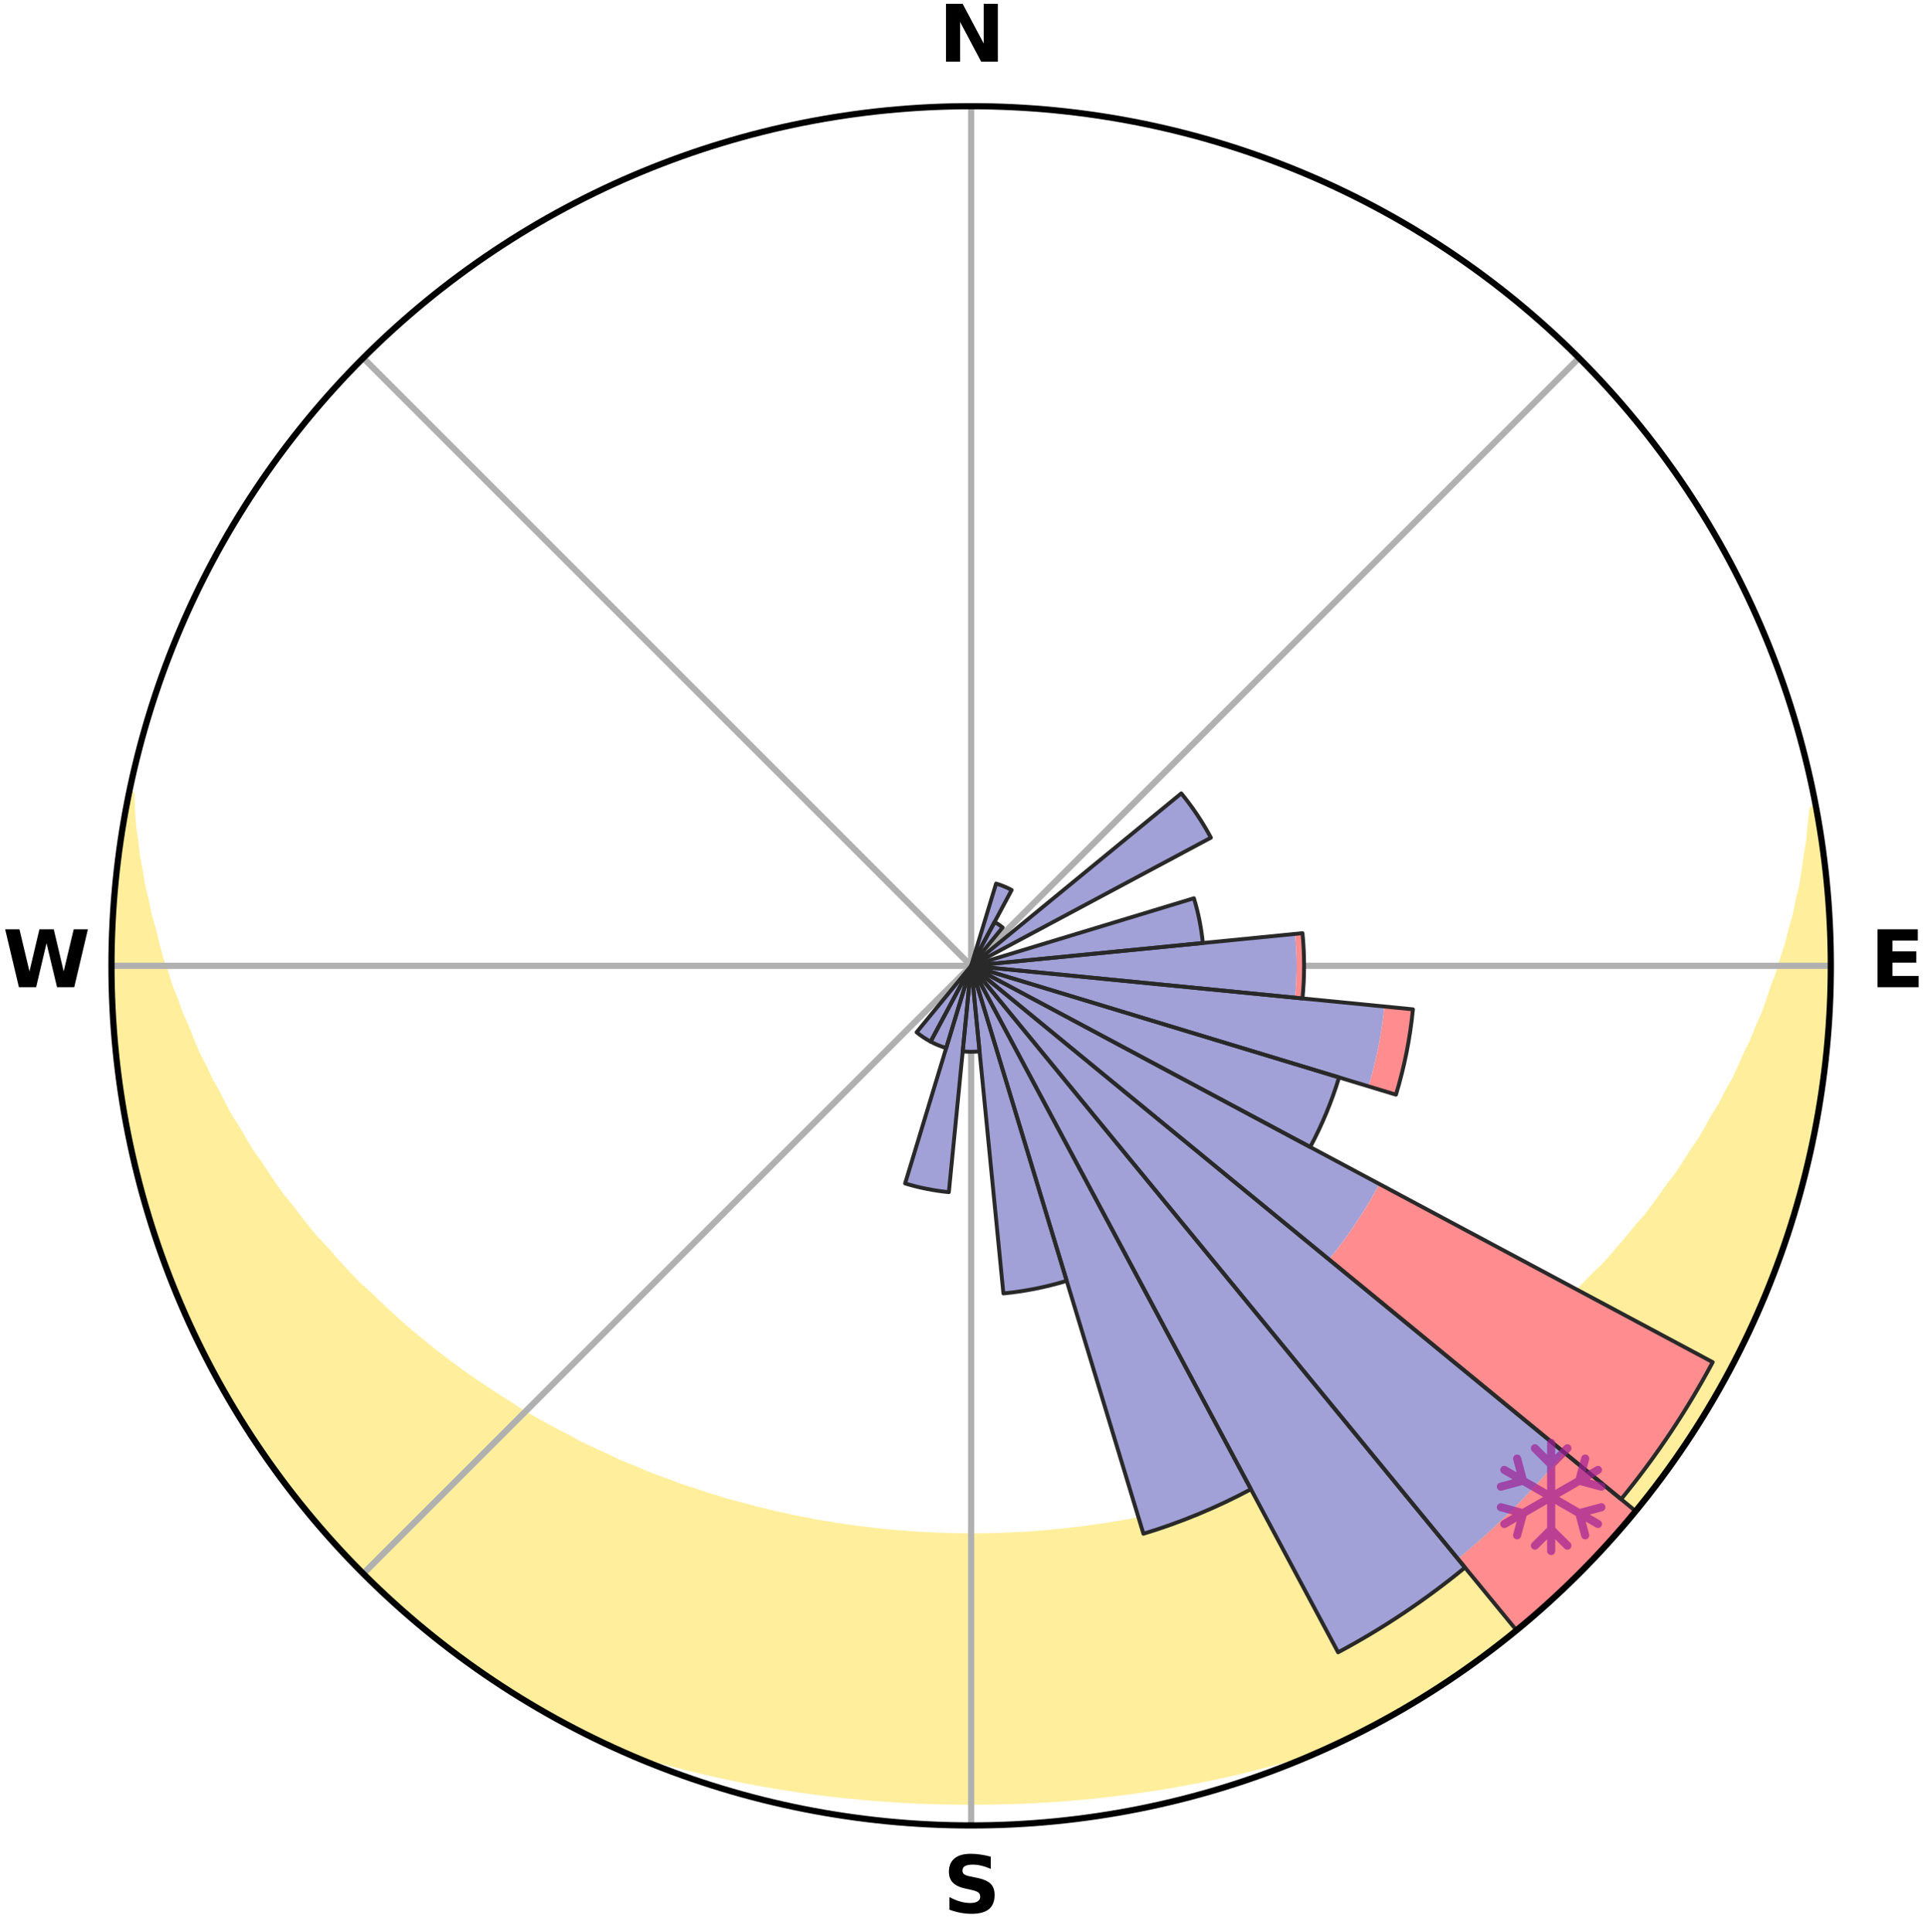 <?xml version="1.0" encoding="utf-8" standalone="no"?>
<!DOCTYPE svg PUBLIC "-//W3C//DTD SVG 1.1//EN"
  "http://www.w3.org/Graphics/SVG/1.1/DTD/svg11.dtd">
<svg xmlns:xlink="http://www.w3.org/1999/xlink" width="248.41pt" height="249.158pt" viewBox="0 0 248.41 249.158" xmlns="http://www.w3.org/2000/svg" version="1.1">
 <title>Ski Rose for Skálafell</title>
 <defs>
  <style type="text/css">*{stroke-linejoin: round; stroke-linecap: butt}</style>
 </defs>
 <g id="figure_1">
  <g id="patch_1">
   <path d="M 0 249.158 
L 248.41 249.158 
L 248.41 0 
L 0 0 
z
" style="fill: #ffffff"/>
  </g>
  <g id="axes_1">
   <g id="patch_2">
    <path d="M 236.135 124.579 
C 236.135 110.018 233.267 95.599 227.695 82.147 
C 222.122 68.695 213.955 56.471 203.659 46.175 
C 193.363 35.879 181.139 27.711 167.687 22.139 
C 154.235 16.567 139.815 13.699 125.255 13.699 
C 110.694 13.699 96.275 16.567 82.823 22.139 
C 69.371 27.711 57.147 35.879 46.851 46.175 
C 36.555 56.471 28.387 68.695 22.815 82.147 
C 17.243 95.599 14.375 110.018 14.375 124.579 
C 14.375 139.14 17.243 153.559 22.815 167.011 
C 28.387 180.463 36.555 192.687 46.851 202.983 
C 57.147 213.279 69.371 221.447 82.823 227.019 
C 96.275 232.591 110.694 235.459 125.255 235.459 
C 139.815 235.459 154.235 232.591 167.687 227.019 
C 181.139 221.447 193.363 213.279 203.659 202.983 
C 213.955 192.687 222.122 180.463 227.695 167.011 
C 233.267 153.559 236.135 139.14 236.135 124.579 
M 125.255 124.579 
C 125.255 124.579 125.255 124.579 125.255 124.579 
C 125.255 124.579 125.255 124.579 125.255 124.579 
C 125.255 124.579 125.255 124.579 125.255 124.579 
C 125.255 124.579 125.255 124.579 125.255 124.579 
C 125.255 124.579 125.255 124.579 125.255 124.579 
C 125.255 124.579 125.255 124.579 125.255 124.579 
C 125.255 124.579 125.255 124.579 125.255 124.579 
C 125.255 124.579 125.255 124.579 125.255 124.579 
C 125.255 124.579 125.255 124.579 125.255 124.579 
C 125.255 124.579 125.255 124.579 125.255 124.579 
C 125.255 124.579 125.255 124.579 125.255 124.579 
C 125.255 124.579 125.255 124.579 125.255 124.579 
C 125.255 124.579 125.255 124.579 125.255 124.579 
C 125.255 124.579 125.255 124.579 125.255 124.579 
C 125.255 124.579 125.255 124.579 125.255 124.579 
C 125.255 124.579 125.255 124.579 125.255 124.579 
z
" style="fill: #ffffff"/>
   </g>
   <g id="PolyCollection_1">
    <defs>
     <path id="mdfa6d51ca3" d="M 234.251 -144.78 
L 233.859 -144.708 
L 233.627 -142.714 
L 233.46 -140.75 
L 233.125 -138.78 
L 232.865 -136.84 
L 232.564 -134.912 
L 232.095 -132.988 
L 231.714 -131.09 
L 231.166 -129.203 
L 230.711 -127.341 
L 230.09 -125.494 
L 229.566 -123.669 
L 228.878 -121.866 
L 228.288 -120.081 
L 227.668 -118.315 
L 226.886 -116.581 
L 226.206 -114.859 
L 225.366 -113.173 
L 224.629 -111.496 
L 223.866 -109.842 
L 222.946 -108.231 
L 222.131 -106.624 
L 221.163 -105.066 
L 220.3 -103.508 
L 219.413 -101.974 
L 218.379 -100.496 
L 217.449 -99.011 
L 216.497 -97.552 
L 215.404 -96.155 
L 214.413 -94.747 
L 213.404 -93.364 
L 212.376 -92.006 
L 211.215 -90.718 
L 210.155 -89.412 
L 209.078 -88.132 
L 207.985 -86.877 
L 206.878 -85.647 
L 205.649 -84.496 
L 204.516 -83.318 
L 203.37 -82.166 
L 202.212 -81.039 
L 201.042 -79.937 
L 199.861 -78.86 
L 198.67 -77.808 
L 197.469 -76.781 
L 196.259 -75.779 
L 195.04 -74.802 
L 193.814 -73.848 
L 192.579 -72.919 
L 191.338 -72.014 
L 190.09 -71.133 
L 188.837 -70.275 
L 187.578 -69.441 
L 186.313 -68.629 
L 185.045 -67.841 
L 183.772 -67.075 
L 182.495 -66.331 
L 181.216 -65.609 
L 179.994 -64.842 
L 178.706 -64.163 
L 177.416 -63.506 
L 176.125 -62.869 
L 174.832 -62.252 
L 173.587 -61.592 
L 172.289 -61.016 
L 170.991 -60.459 
L 169.692 -59.922 
L 168.434 -59.342 
L 167.133 -58.843 
L 165.832 -58.363 
L 164.566 -57.841 
L 163.265 -57.397 
L 161.964 -56.97 
L 160.692 -56.506 
L 159.391 -56.113 
L 158.115 -55.686 
L 156.815 -55.328 
L 155.515 -54.985 
L 154.237 -54.611 
L 152.938 -54.301 
L 151.658 -53.962 
L 150.361 -53.683 
L 149.078 -53.378 
L 147.783 -53.13 
L 146.489 -52.895 
L 145.205 -52.64 
L 143.913 -52.434 
L 142.629 -52.212 
L 141.337 -52.035 
L 140.053 -51.846 
L 138.763 -51.696 
L 137.478 -51.539 
L 136.189 -51.417 
L 134.903 -51.29 
L 133.618 -51.181 
L 132.33 -51.1 
L 131.044 -51.022 
L 129.757 -50.968 
L 128.471 -50.92 
L 127.184 -50.892 
L 125.898 -50.875 
L 124.612 -50.876 
L 123.325 -50.894 
L 122.039 -50.928 
L 120.753 -50.972 
L 119.467 -51.037 
L 118.18 -51.107 
L 116.895 -51.204 
L 115.608 -51.3 
L 114.322 -51.428 
L 113.034 -51.551 
L 111.749 -51.71 
L 110.46 -51.861 
L 109.176 -52.052 
L 107.885 -52.23 
L 106.602 -52.453 
L 105.31 -52.66 
L 104.027 -52.916 
L 102.734 -53.152 
L 101.453 -53.442 
L 100.158 -53.708 
L 98.878 -54.031 
L 97.582 -54.328 
L 96.304 -54.686 
L 95.007 -55.015 
L 93.709 -55.358 
L 92.434 -55.769 
L 91.136 -56.146 
L 89.864 -56.593 
L 88.565 -57.005 
L 87.265 -57.433 
L 85.999 -57.936 
L 84.7 -58.4 
L 83.401 -58.882 
L 82.142 -59.443 
L 80.845 -59.962 
L 79.548 -60.5 
L 78.298 -61.121 
L 77.005 -61.698 
L 75.712 -62.295 
L 74.421 -62.912 
L 73.187 -63.615 
L 71.901 -64.274 
L 70.618 -64.953 
L 69.337 -65.654 
L 68.059 -66.376 
L 66.785 -67.12 
L 65.583 -67.953 
L 64.319 -68.742 
L 63.059 -69.553 
L 61.805 -70.387 
L 60.555 -71.245 
L 59.312 -72.126 
L 58.075 -73.03 
L 56.845 -73.959 
L 55.623 -74.911 
L 54.409 -75.888 
L 53.203 -76.889 
L 52.006 -77.915 
L 50.82 -78.965 
L 49.643 -80.04 
L 48.478 -81.141 
L 47.324 -82.266 
L 46.078 -83.362 
L 44.947 -84.539 
L 43.829 -85.741 
L 42.726 -86.969 
L 41.638 -88.221 
L 40.452 -89.452 
L 39.393 -90.757 
L 38.352 -92.087 
L 37.328 -93.442 
L 36.203 -94.783 
L 35.215 -96.19 
L 34.246 -97.621 
L 33.298 -99.077 
L 32.247 -100.526 
L 31.341 -102.032 
L 30.458 -103.563 
L 29.471 -105.092 
L 28.634 -106.671 
L 27.822 -108.274 
L 26.906 -109.881 
L 26.145 -111.531 
L 25.281 -113.189 
L 24.575 -114.885 
L 23.897 -116.602 
L 23.118 -118.332 
L 22.5 -120.093 
L 21.781 -121.87 
L 21.226 -123.671 
L 20.573 -125.493 
L 20.084 -127.333 
L 19.63 -129.191 
L 19.083 -131.073 
L 18.702 -132.965 
L 18.233 -134.884 
L 17.93 -136.807 
L 17.547 -138.759 
L 17.33 -140.709 
L 17.042 -142.688 
L 16.92 -144.658 
L 16.845 -146.635 
L 16.628 -146.679 
L 16.628 -146.679 
L 16.26 -144.78 
L 15.926 -142.874 
L 15.625 -140.963 
L 15.357 -139.047 
L 15.124 -137.127 
L 14.923 -135.203 
L 14.759 -133.275 
L 14.626 -131.345 
L 14.527 -129.414 
L 14.461 -127.48 
L 14.429 -125.546 
L 14.43 -123.612 
L 14.465 -121.678 
L 14.533 -119.745 
L 14.635 -117.813 
L 14.768 -115.884 
L 14.935 -113.956 
L 15.135 -112.032 
L 15.367 -110.112 
L 15.632 -108.196 
L 15.93 -106.284 
L 16.26 -104.378 
L 16.623 -102.478 
L 17.017 -100.583 
L 17.444 -98.696 
L 18.008 -96.843 
L 18.485 -94.969 
L 19.005 -93.107 
L 19.557 -91.253 
L 20.14 -89.408 
L 20.754 -87.573 
L 21.399 -85.749 
L 22.172 -83.974 
L 22.878 -82.173 
L 23.593 -80.375 
L 24.359 -78.598 
L 25.247 -76.878 
L 26.072 -75.128 
L 26.926 -73.392 
L 27.898 -71.718 
L 28.81 -70.013 
L 29.752 -68.323 
L 30.723 -66.65 
L 31.776 -65.026 
L 32.803 -63.386 
L 33.934 -61.816 
L 35.016 -60.212 
L 36.126 -58.627 
L 37.307 -57.094 
L 38.539 -55.602 
L 39.729 -54.077 
L 40.946 -52.572 
L 42.253 -51.145 
L 43.521 -49.684 
L 44.851 -48.279 
L 46.171 -46.864 
L 47.573 -45.529 
L 48.943 -44.163 
L 50.37 -42.856 
L 51.789 -41.541 
L 53.281 -40.308 
L 54.733 -39.03 
L 56.269 -37.851 
L 57.773 -36.634 
L 59.31 -35.46 
L 60.867 -34.31 
L 62.486 -33.25 
L 64.057 -32.119 
L 65.682 -31.068 
L 67.325 -30.046 
L 68.99 -29.061 
L 70.655 -28.074 
L 72.348 -27.138 
L 74.059 -26.232 
L 75.782 -25.352 
L 77.564 -24.594 
L 79.408 -23.978 
L 81.255 -23.386 
L 83.108 -22.827 
L 84.956 -22.273 
L 86.814 -21.766 
L 88.678 -21.289 
L 90.543 -20.835 
L 92.411 -20.412 
L 94.28 -20.009 
L 96.147 -19.618 
L 98.02 -19.272 
L 99.894 -18.945 
L 101.77 -18.647 
L 103.646 -18.369 
L 105.521 -18.105 
L 107.4 -17.881 
L 109.278 -17.674 
L 111.157 -17.496 
L 113.035 -17.331 
L 114.915 -17.195 
L 116.795 -17.087 
L 118.675 -16.995 
L 120.555 -16.928 
L 122.435 -16.889 
L 124.315 -16.868 
L 126.195 -16.868 
L 128.075 -16.888 
L 129.955 -16.933 
L 131.835 -16.995 
L 133.715 -17.086 
L 135.595 -17.193 
L 137.474 -17.333 
L 139.353 -17.494 
L 141.232 -17.671 
L 143.111 -17.877 
L 144.987 -18.116 
L 146.864 -18.365 
L 148.74 -18.643 
L 150.617 -18.94 
L 152.487 -19.279 
L 154.359 -19.632 
L 156.232 -20.003 
L 158.1 -20.406 
L 159.969 -20.829 
L 161.828 -21.3 
L 163.689 -21.782 
L 165.55 -22.285 
L 167.404 -22.821 
L 169.258 -23.379 
L 171.104 -23.971 
L 172.949 -24.586 
L 174.728 -25.352 
L 176.453 -26.229 
L 178.16 -27.139 
L 179.844 -28.094 
L 181.528 -29.046 
L 183.187 -30.043 
L 184.809 -31.098 
L 186.425 -32.162 
L 188.056 -33.203 
L 189.617 -34.346 
L 191.205 -35.452 
L 192.75 -36.618 
L 194.249 -37.842 
L 195.781 -39.024 
L 197.228 -40.309 
L 198.706 -41.557 
L 200.151 -42.845 
L 201.57 -44.159 
L 202.965 -45.5 
L 204.335 -46.867 
L 205.679 -48.26 
L 206.992 -49.681 
L 208.28 -51.124 
L 209.542 -52.591 
L 210.775 -54.081 
L 211.967 -55.605 
L 213.213 -57.086 
L 214.361 -58.644 
L 215.479 -60.223 
L 216.568 -61.822 
L 217.704 -63.388 
L 218.708 -65.043 
L 219.788 -66.649 
L 220.755 -68.325 
L 221.692 -70.018 
L 222.684 -71.68 
L 223.558 -73.406 
L 224.454 -75.12 
L 225.264 -76.877 
L 226.135 -78.605 
L 226.88 -80.391 
L 227.689 -82.149 
L 228.37 -83.961 
L 229.018 -85.784 
L 229.732 -87.582 
L 230.366 -89.409 
L 230.913 -91.265 
L 231.531 -93.099 
L 232.012 -94.973 
L 232.564 -96.827 
L 232.977 -98.717 
L 233.464 -100.59 
L 233.81 -102.493 
L 234.23 -104.382 
L 234.559 -106.288 
L 234.913 -108.191 
L 235.122 -110.115 
L 235.408 -112.029 
L 235.549 -113.959 
L 235.768 -115.881 
L 235.841 -117.815 
L 235.992 -119.744 
L 235.997 -121.679 
L 236.081 -123.612 
L 236.13 -125.547 
L 236.082 -127.481 
L 235.951 -129.412 
L 235.898 -131.346 
L 235.7 -133.271 
L 235.58 -135.202 
L 235.314 -137.119 
L 235.127 -139.044 
L 234.905 -140.966 
L 234.54 -142.867 
L 234.251 -144.78 
z
" style="stroke: #ffee9c"/>
    </defs>
    <g clip-path="url(#p15f6b9ab91)">
     <use xlink:href="#mdfa6d51ca3" x="0" y="249.158" style="fill: #ffee9c; stroke: #ffee9c"/>
    </g>
   </g>
   <g id="matplotlib.axis_1">
    <g id="xtick_1">
     <g id="line2d_1">
      <path d="M 125.255 124.579 
L 125.255 13.699 
" clip-path="url(#p15f6b9ab91)" style="fill: none; stroke: #b0b0b0; stroke-width: 0.8; stroke-linecap: square"/>
     </g>
     <g id="text_1">
      <!-- N -->
      <g transform="translate(121.07 7.958) scale(0.1 -0.1)">
       <defs>
        <path id="DejaVuSans-Bold-4e" d="M 588 4666 
L 1931 4666 
L 3628 1466 
L 3628 4666 
L 4769 4666 
L 4769 0 
L 3425 0 
L 1728 3200 
L 1728 0 
L 588 0 
L 588 4666 
z
" transform="scale(0.016)"/>
       </defs>
       <use xlink:href="#DejaVuSans-Bold-4e"/>
      </g>
     </g>
    </g>
    <g id="xtick_2">
     <g id="line2d_2">
      <path d="M 125.255 124.579 
L 203.659 46.175 
" clip-path="url(#p15f6b9ab91)" style="fill: none; stroke: #b0b0b0; stroke-width: 0.8; stroke-linecap: square"/>
     </g>
    </g>
    <g id="xtick_3">
     <g id="line2d_3">
      <path d="M 125.255 124.579 
L 236.135 124.579 
" clip-path="url(#p15f6b9ab91)" style="fill: none; stroke: #b0b0b0; stroke-width: 0.8; stroke-linecap: square"/>
     </g>
     <g id="text_2">
      <!-- E -->
      <g transform="translate(241.219 127.338) scale(0.1 -0.1)">
       <defs>
        <path id="DejaVuSans-Bold-45" d="M 588 4666 
L 3834 4666 
L 3834 3756 
L 1791 3756 
L 1791 2888 
L 3713 2888 
L 3713 1978 
L 1791 1978 
L 1791 909 
L 3903 909 
L 3903 0 
L 588 0 
L 588 4666 
z
" transform="scale(0.016)"/>
       </defs>
       <use xlink:href="#DejaVuSans-Bold-45"/>
      </g>
     </g>
    </g>
    <g id="xtick_4">
     <g id="line2d_4">
      <path d="M 125.255 124.579 
L 203.659 202.983 
" clip-path="url(#p15f6b9ab91)" style="fill: none; stroke: #b0b0b0; stroke-width: 0.8; stroke-linecap: square"/>
     </g>
    </g>
    <g id="xtick_5">
     <g id="line2d_5">
      <path d="M 125.255 124.579 
L 125.255 235.459 
" clip-path="url(#p15f6b9ab91)" style="fill: none; stroke: #b0b0b0; stroke-width: 0.8; stroke-linecap: square"/>
     </g>
     <g id="text_3">
      <!-- S -->
      <g transform="translate(121.654 246.718) scale(0.1 -0.1)">
       <defs>
        <path id="DejaVuSans-Bold-53" d="M 3834 4519 
L 3834 3531 
Q 3450 3703 3084 3790 
Q 2719 3878 2394 3878 
Q 1963 3878 1756 3759 
Q 1550 3641 1550 3391 
Q 1550 3203 1689 3098 
Q 1828 2994 2194 2919 
L 2706 2816 
Q 3484 2659 3812 2340 
Q 4141 2022 4141 1434 
Q 4141 663 3683 286 
Q 3225 -91 2284 -91 
Q 1841 -91 1394 -6 
Q 947 78 500 244 
L 500 1259 
Q 947 1022 1364 901 
Q 1781 781 2169 781 
Q 2563 781 2772 912 
Q 2981 1044 2981 1288 
Q 2981 1506 2839 1625 
Q 2697 1744 2272 1838 
L 1806 1941 
Q 1106 2091 782 2419 
Q 459 2747 459 3303 
Q 459 4000 909 4375 
Q 1359 4750 2203 4750 
Q 2588 4750 2994 4692 
Q 3400 4634 3834 4519 
z
" transform="scale(0.016)"/>
       </defs>
       <use xlink:href="#DejaVuSans-Bold-53"/>
      </g>
     </g>
    </g>
    <g id="xtick_6">
     <g id="line2d_6">
      <path d="M 125.255 124.579 
L 46.851 202.983 
" clip-path="url(#p15f6b9ab91)" style="fill: none; stroke: #b0b0b0; stroke-width: 0.8; stroke-linecap: square"/>
     </g>
    </g>
    <g id="xtick_7">
     <g id="line2d_7">
      <path d="M 125.255 124.579 
L 14.375 124.579 
" clip-path="url(#p15f6b9ab91)" style="fill: none; stroke: #b0b0b0; stroke-width: 0.8; stroke-linecap: square"/>
     </g>
     <g id="text_4">
      <!-- W -->
      <g transform="translate(0.36 127.338) scale(0.1 -0.1)">
       <defs>
        <path id="DejaVuSans-Bold-57" d="M 191 4666 
L 1344 4666 
L 2150 1275 
L 2950 4666 
L 4109 4666 
L 4909 1275 
L 5716 4666 
L 6859 4666 
L 5759 0 
L 4372 0 
L 3525 3547 
L 2688 0 
L 1300 0 
L 191 4666 
z
" transform="scale(0.016)"/>
       </defs>
       <use xlink:href="#DejaVuSans-Bold-57"/>
      </g>
     </g>
    </g>
    <g id="xtick_8">
     <g id="line2d_8">
      <path d="M 125.255 124.579 
L 46.851 46.175 
" clip-path="url(#p15f6b9ab91)" style="fill: none; stroke: #b0b0b0; stroke-width: 0.8; stroke-linecap: square"/>
     </g>
    </g>
   </g>
   <g id="matplotlib.axis_2"/>
   <g id="patch_3">
    <path d="M 125.255 124.579 
C 125.255 124.579 125.255 124.579 125.255 124.579 
C 125.255 124.579 125.255 124.579 125.255 124.579 
L 125.255 124.579 
C 125.255 124.579 125.255 124.579 125.255 124.579 
C 125.255 124.579 125.255 124.579 125.255 124.579 
z
" clip-path="url(#p15f6b9ab91)" style="fill: #d9d9d9"/>
   </g>
   <g id="patch_4">
    <path d="M 125.255 124.579 
C 125.255 124.579 125.255 124.579 125.255 124.579 
C 125.255 124.579 125.255 124.579 125.255 124.579 
L 125.255 124.579 
C 125.255 124.579 125.255 124.579 125.255 124.579 
C 125.255 124.579 125.255 124.579 125.255 124.579 
z
" clip-path="url(#p15f6b9ab91)" style="fill: #d9d9d9"/>
   </g>
   <g id="patch_5">
    <path d="M 125.255 124.579 
C 125.255 124.579 125.255 124.579 125.255 124.579 
C 125.255 124.579 125.255 124.579 125.255 124.579 
L 125.255 124.579 
C 125.255 124.579 125.255 124.579 125.255 124.579 
C 125.255 124.579 125.255 124.579 125.255 124.579 
z
" clip-path="url(#p15f6b9ab91)" style="fill: #d9d9d9"/>
   </g>
   <g id="patch_6">
    <path d="M 125.255 124.579 
C 125.255 124.579 125.255 124.579 125.255 124.579 
C 125.255 124.579 125.255 124.579 125.255 124.579 
L 125.255 124.579 
C 125.255 124.579 125.255 124.579 125.255 124.579 
C 125.255 124.579 125.255 124.579 125.255 124.579 
z
" clip-path="url(#p15f6b9ab91)" style="fill: #d9d9d9"/>
   </g>
   <g id="patch_7">
    <path d="M 125.255 124.579 
C 125.255 124.579 125.255 124.579 125.255 124.579 
C 125.255 124.579 125.255 124.579 125.255 124.579 
L 125.255 124.579 
C 125.255 124.579 125.255 124.579 125.255 124.579 
C 125.255 124.579 125.255 124.579 125.255 124.579 
z
" clip-path="url(#p15f6b9ab91)" style="fill: #d9d9d9"/>
   </g>
   <g id="patch_8">
    <path d="M 125.255 124.579 
C 125.255 124.579 125.255 124.579 125.255 124.579 
C 125.255 124.579 125.255 124.579 125.255 124.579 
L 125.255 124.579 
C 125.255 124.579 125.255 124.579 125.255 124.579 
C 125.255 124.579 125.255 124.579 125.255 124.579 
z
" clip-path="url(#p15f6b9ab91)" style="fill: #d9d9d9"/>
   </g>
   <g id="patch_9">
    <path d="M 125.255 124.579 
C 125.255 124.579 125.255 124.579 125.255 124.579 
C 125.255 124.579 125.255 124.579 125.255 124.579 
L 125.255 124.579 
C 125.255 124.579 125.255 124.579 125.255 124.579 
C 125.255 124.579 125.255 124.579 125.255 124.579 
z
" clip-path="url(#p15f6b9ab91)" style="fill: #d9d9d9"/>
   </g>
   <g id="patch_10">
    <path d="M 125.255 124.579 
C 125.255 124.579 125.255 124.579 125.255 124.579 
C 125.255 124.579 125.255 124.579 125.255 124.579 
L 125.255 124.579 
C 125.255 124.579 125.255 124.579 125.255 124.579 
C 125.255 124.579 125.255 124.579 125.255 124.579 
z
" clip-path="url(#p15f6b9ab91)" style="fill: #d9d9d9"/>
   </g>
   <g id="patch_11">
    <path d="M 125.255 124.579 
C 125.255 124.579 125.255 124.579 125.255 124.579 
C 125.255 124.579 125.255 124.579 125.255 124.579 
L 125.255 124.579 
C 125.255 124.579 125.255 124.579 125.255 124.579 
C 125.255 124.579 125.255 124.579 125.255 124.579 
z
" clip-path="url(#p15f6b9ab91)" style="fill: #d9d9d9"/>
   </g>
   <g id="patch_12">
    <path d="M 125.255 124.579 
C 125.255 124.579 125.255 124.579 125.255 124.579 
C 125.255 124.579 125.255 124.579 125.255 124.579 
L 125.255 124.579 
C 125.255 124.579 125.255 124.579 125.255 124.579 
C 125.255 124.579 125.255 124.579 125.255 124.579 
z
" clip-path="url(#p15f6b9ab91)" style="fill: #d9d9d9"/>
   </g>
   <g id="patch_13">
    <path d="M 125.255 124.579 
C 125.255 124.579 125.255 124.579 125.255 124.579 
C 125.255 124.579 125.255 124.579 125.255 124.579 
L 125.255 124.579 
C 125.255 124.579 125.255 124.579 125.255 124.579 
C 125.255 124.579 125.255 124.579 125.255 124.579 
z
" clip-path="url(#p15f6b9ab91)" style="fill: #d9d9d9"/>
   </g>
   <g id="patch_14">
    <path d="M 125.255 124.579 
C 125.255 124.579 125.255 124.579 125.255 124.579 
C 125.255 124.579 125.255 124.579 125.255 124.579 
L 125.255 124.579 
C 125.255 124.579 125.255 124.579 125.255 124.579 
C 125.255 124.579 125.255 124.579 125.255 124.579 
z
" clip-path="url(#p15f6b9ab91)" style="fill: #d9d9d9"/>
   </g>
   <g id="patch_15">
    <path d="M 125.255 124.579 
C 125.255 124.579 125.255 124.579 125.255 124.579 
C 125.255 124.579 125.255 124.579 125.255 124.579 
L 125.255 124.579 
C 125.255 124.579 125.255 124.579 125.255 124.579 
C 125.255 124.579 125.255 124.579 125.255 124.579 
z
" clip-path="url(#p15f6b9ab91)" style="fill: #d9d9d9"/>
   </g>
   <g id="patch_16">
    <path d="M 125.255 124.579 
C 125.255 124.579 125.255 124.579 125.255 124.579 
C 125.255 124.579 125.255 124.579 125.255 124.579 
L 125.255 124.579 
C 125.255 124.579 125.255 124.579 125.255 124.579 
C 125.255 124.579 125.255 124.579 125.255 124.579 
z
" clip-path="url(#p15f6b9ab91)" style="fill: #d9d9d9"/>
   </g>
   <g id="patch_17">
    <path d="M 125.255 124.579 
C 125.255 124.579 125.255 124.579 125.255 124.579 
C 125.255 124.579 125.255 124.579 125.255 124.579 
L 125.255 124.579 
C 125.255 124.579 125.255 124.579 125.255 124.579 
C 125.255 124.579 125.255 124.579 125.255 124.579 
z
" clip-path="url(#p15f6b9ab91)" style="fill: #d9d9d9"/>
   </g>
   <g id="patch_18">
    <path d="M 125.255 124.579 
C 125.255 124.579 125.255 124.579 125.255 124.579 
C 125.255 124.579 125.255 124.579 125.255 124.579 
L 125.255 124.579 
C 125.255 124.579 125.255 124.579 125.255 124.579 
C 125.255 124.579 125.255 124.579 125.255 124.579 
z
" clip-path="url(#p15f6b9ab91)" style="fill: #d9d9d9"/>
   </g>
   <g id="patch_19">
    <path d="M 125.255 124.579 
C 125.255 124.579 125.255 124.579 125.255 124.579 
C 125.255 124.579 125.255 124.579 125.255 124.579 
L 125.255 124.579 
C 125.255 124.579 125.255 124.579 125.255 124.579 
C 125.255 124.579 125.255 124.579 125.255 124.579 
z
" clip-path="url(#p15f6b9ab91)" style="fill: #d9d9d9"/>
   </g>
   <g id="patch_20">
    <path d="M 125.255 124.579 
C 125.255 124.579 125.255 124.579 125.255 124.579 
C 125.255 124.579 125.255 124.579 125.255 124.579 
L 125.255 124.579 
C 125.255 124.579 125.255 124.579 125.255 124.579 
C 125.255 124.579 125.255 124.579 125.255 124.579 
z
" clip-path="url(#p15f6b9ab91)" style="fill: #d9d9d9"/>
   </g>
   <g id="patch_21">
    <path d="M 125.255 124.579 
C 125.255 124.579 125.255 124.579 125.255 124.579 
C 125.255 124.579 125.255 124.579 125.255 124.579 
L 125.255 124.579 
C 125.255 124.579 125.255 124.579 125.255 124.579 
C 125.255 124.579 125.255 124.579 125.255 124.579 
z
" clip-path="url(#p15f6b9ab91)" style="fill: #d9d9d9"/>
   </g>
   <g id="patch_22">
    <path d="M 125.255 124.579 
C 125.255 124.579 125.255 124.579 125.255 124.579 
C 125.255 124.579 125.255 124.579 125.255 124.579 
L 125.255 124.579 
C 125.255 124.579 125.255 124.579 125.255 124.579 
C 125.255 124.579 125.255 124.579 125.255 124.579 
z
" clip-path="url(#p15f6b9ab91)" style="fill: #d9d9d9"/>
   </g>
   <g id="patch_23">
    <path d="M 125.255 124.579 
C 125.255 124.579 125.255 124.579 125.255 124.579 
C 125.255 124.579 125.255 124.579 125.255 124.579 
L 125.255 124.579 
C 125.255 124.579 125.255 124.579 125.255 124.579 
C 125.255 124.579 125.255 124.579 125.255 124.579 
z
" clip-path="url(#p15f6b9ab91)" style="fill: #d9d9d9"/>
   </g>
   <g id="patch_24">
    <path d="M 125.255 124.579 
C 125.255 124.579 125.255 124.579 125.255 124.579 
C 125.255 124.579 125.255 124.579 125.255 124.579 
L 125.255 124.579 
C 125.255 124.579 125.255 124.579 125.255 124.579 
C 125.255 124.579 125.255 124.579 125.255 124.579 
z
" clip-path="url(#p15f6b9ab91)" style="fill: #d9d9d9"/>
   </g>
   <g id="patch_25">
    <path d="M 125.255 124.579 
C 125.255 124.579 125.255 124.579 125.255 124.579 
C 125.255 124.579 125.255 124.579 125.255 124.579 
L 125.255 124.579 
C 125.255 124.579 125.255 124.579 125.255 124.579 
C 125.255 124.579 125.255 124.579 125.255 124.579 
z
" clip-path="url(#p15f6b9ab91)" style="fill: #d9d9d9"/>
   </g>
   <g id="patch_26">
    <path d="M 125.255 124.579 
C 125.255 124.579 125.255 124.579 125.255 124.579 
C 125.255 124.579 125.255 124.579 125.255 124.579 
L 125.255 124.579 
C 125.255 124.579 125.255 124.579 125.255 124.579 
C 125.255 124.579 125.255 124.579 125.255 124.579 
z
" clip-path="url(#p15f6b9ab91)" style="fill: #d9d9d9"/>
   </g>
   <g id="patch_27">
    <path d="M 125.255 124.579 
C 125.255 124.579 125.255 124.579 125.255 124.579 
C 125.255 124.579 125.255 124.579 125.255 124.579 
L 125.255 124.579 
C 125.255 124.579 125.255 124.579 125.255 124.579 
C 125.255 124.579 125.255 124.579 125.255 124.579 
z
" clip-path="url(#p15f6b9ab91)" style="fill: #d9d9d9"/>
   </g>
   <g id="patch_28">
    <path d="M 125.255 124.579 
C 125.255 124.579 125.255 124.579 125.255 124.579 
C 125.255 124.579 125.255 124.579 125.255 124.579 
L 125.255 124.579 
C 125.255 124.579 125.255 124.579 125.255 124.579 
C 125.255 124.579 125.255 124.579 125.255 124.579 
z
" clip-path="url(#p15f6b9ab91)" style="fill: #d9d9d9"/>
   </g>
   <g id="patch_29">
    <path d="M 125.255 124.579 
C 125.255 124.579 125.255 124.579 125.255 124.579 
C 125.255 124.579 125.255 124.579 125.255 124.579 
L 125.255 124.579 
C 125.255 124.579 125.255 124.579 125.255 124.579 
C 125.255 124.579 125.255 124.579 125.255 124.579 
z
" clip-path="url(#p15f6b9ab91)" style="fill: #d9d9d9"/>
   </g>
   <g id="patch_30">
    <path d="M 125.255 124.579 
C 125.255 124.579 125.255 124.579 125.255 124.579 
C 125.255 124.579 125.255 124.579 125.255 124.579 
L 125.255 124.579 
C 125.255 124.579 125.255 124.579 125.255 124.579 
C 125.255 124.579 125.255 124.579 125.255 124.579 
z
" clip-path="url(#p15f6b9ab91)" style="fill: #d9d9d9"/>
   </g>
   <g id="patch_31">
    <path d="M 125.255 124.579 
C 125.255 124.579 125.255 124.579 125.255 124.579 
C 125.255 124.579 125.255 124.579 125.255 124.579 
L 125.255 124.579 
C 125.255 124.579 125.255 124.579 125.255 124.579 
C 125.255 124.579 125.255 124.579 125.255 124.579 
z
" clip-path="url(#p15f6b9ab91)" style="fill: #d9d9d9"/>
   </g>
   <g id="patch_32">
    <path d="M 125.255 124.579 
C 125.255 124.579 125.255 124.579 125.255 124.579 
C 125.255 124.579 125.255 124.579 125.255 124.579 
L 125.255 124.579 
C 125.255 124.579 125.255 124.579 125.255 124.579 
C 125.255 124.579 125.255 124.579 125.255 124.579 
z
" clip-path="url(#p15f6b9ab91)" style="fill: #d9d9d9"/>
   </g>
   <g id="patch_33">
    <path d="M 125.255 124.579 
C 125.255 124.579 125.255 124.579 125.255 124.579 
C 125.255 124.579 125.255 124.579 125.255 124.579 
L 125.255 124.579 
C 125.255 124.579 125.255 124.579 125.255 124.579 
C 125.255 124.579 125.255 124.579 125.255 124.579 
z
" clip-path="url(#p15f6b9ab91)" style="fill: #d9d9d9"/>
   </g>
   <g id="patch_34">
    <path d="M 125.255 124.579 
C 125.255 124.579 125.255 124.579 125.255 124.579 
C 125.255 124.579 125.255 124.579 125.255 124.579 
L 125.255 124.579 
C 125.255 124.579 125.255 124.579 125.255 124.579 
C 125.255 124.579 125.255 124.579 125.255 124.579 
z
" clip-path="url(#p15f6b9ab91)" style="fill: #d9d9d9"/>
   </g>
   <g id="patch_35">
    <path d="M 125.255 124.579 
C 125.255 124.579 125.255 124.579 125.255 124.579 
C 125.255 124.579 125.255 124.579 125.255 124.579 
L 125.255 124.579 
C 125.255 124.579 125.255 124.579 125.255 124.579 
C 125.255 124.579 125.255 124.579 125.255 124.579 
z
" clip-path="url(#p15f6b9ab91)" style="fill: #a1a1d8"/>
   </g>
   <g id="patch_36">
    <path d="M 125.255 124.579 
C 125.255 124.579 125.255 124.579 125.255 124.579 
C 125.255 124.579 125.255 124.579 125.255 124.579 
L 125.255 124.579 
C 125.255 124.579 125.255 124.579 125.255 124.579 
C 125.255 124.579 125.255 124.579 125.255 124.579 
z
" clip-path="url(#p15f6b9ab91)" style="fill: #a1a1d8"/>
   </g>
   <g id="patch_37">
    <path d="M 125.255 124.579 
C 125.255 124.579 125.255 124.579 125.255 124.579 
C 125.255 124.579 125.255 124.579 125.255 124.579 
L 130.482 114.8 
C 130.162 114.629 129.833 114.474 129.498 114.335 
C 129.163 114.196 128.821 114.074 128.474 113.969 
z
" clip-path="url(#p15f6b9ab91)" style="fill: #a1a1d8"/>
   </g>
   <g id="patch_38">
    <path d="M 125.255 124.579 
C 125.255 124.579 125.255 124.579 125.255 124.579 
C 125.255 124.579 125.255 124.579 125.255 124.579 
L 129.316 119.631 
C 129.154 119.498 128.986 119.373 128.811 119.256 
C 128.637 119.14 128.457 119.032 128.273 118.933 
z
" clip-path="url(#p15f6b9ab91)" style="fill: #a1a1d8"/>
   </g>
   <g id="patch_39">
    <path d="M 125.255 124.579 
C 125.255 124.579 125.255 124.579 125.255 124.579 
C 125.255 124.579 125.255 124.579 125.255 124.579 
L 125.255 124.579 
C 125.255 124.579 125.255 124.579 125.255 124.579 
C 125.255 124.579 125.255 124.579 125.255 124.579 
z
" clip-path="url(#p15f6b9ab91)" style="fill: #a1a1d8"/>
   </g>
   <g id="patch_40">
    <path d="M 125.255 124.579 
C 125.255 124.579 125.255 124.579 125.255 124.579 
C 125.255 124.579 125.255 124.579 125.255 124.579 
L 156.178 108.05 
C 155.637 107.038 155.047 106.053 154.409 105.099 
C 153.771 104.145 153.087 103.222 152.359 102.335 
z
" clip-path="url(#p15f6b9ab91)" style="fill: #a1a1d8"/>
   </g>
   <g id="patch_41">
    <path d="M 125.255 124.579 
C 125.255 124.579 125.255 124.579 125.255 124.579 
C 125.255 124.579 125.255 124.579 125.255 124.579 
L 125.255 124.579 
C 125.255 124.579 125.255 124.579 125.255 124.579 
C 125.255 124.579 125.255 124.579 125.255 124.579 
z
" clip-path="url(#p15f6b9ab91)" style="fill: #a1a1d8"/>
   </g>
   <g id="patch_42">
    <path d="M 125.255 124.579 
C 125.255 124.579 125.255 124.579 125.255 124.579 
C 125.255 124.579 125.255 124.579 125.255 124.579 
L 155.137 121.636 
C 155.04 120.658 154.896 119.685 154.704 118.721 
C 154.513 117.757 154.274 116.803 153.988 115.863 
z
" clip-path="url(#p15f6b9ab91)" style="fill: #a1a1d8"/>
   </g>
   <g id="patch_43">
    <path d="M 125.255 124.579 
C 125.255 124.579 125.255 124.579 125.255 124.579 
C 125.255 124.579 125.255 124.579 125.255 124.579 
L 167.031 128.694 
C 167.166 127.326 167.233 125.953 167.233 124.579 
C 167.233 123.205 167.166 121.832 167.031 120.464 
z
" clip-path="url(#p15f6b9ab91)" style="fill: #a1a1d8"/>
   </g>
   <g id="patch_44">
    <path d="M 125.255 124.579 
C 125.255 124.579 125.255 124.579 125.255 124.579 
C 125.255 124.579 125.255 124.579 125.255 124.579 
L 176.509 140.127 
C 177.018 138.449 177.444 136.748 177.786 135.028 
C 178.128 133.309 178.385 131.574 178.557 129.829 
z
" clip-path="url(#p15f6b9ab91)" style="fill: #a1a1d8"/>
   </g>
   <g id="patch_45">
    <path d="M 125.255 124.579 
C 125.255 124.579 125.255 124.579 125.255 124.579 
C 125.255 124.579 125.255 124.579 125.255 124.579 
L 168.987 147.954 
C 169.752 146.523 170.446 145.055 171.067 143.555 
C 171.688 142.056 172.236 140.527 172.707 138.973 
z
" clip-path="url(#p15f6b9ab91)" style="fill: #a1a1d8"/>
   </g>
   <g id="patch_46">
    <path d="M 125.255 124.579 
C 125.255 124.579 125.255 124.579 125.255 124.579 
C 125.255 124.579 125.255 124.579 125.255 124.579 
L 171.412 162.459 
C 172.652 160.948 173.817 159.378 174.902 157.753 
C 175.988 156.128 176.994 154.45 177.915 152.726 
z
" clip-path="url(#p15f6b9ab91)" style="fill: #a1a1d8"/>
   </g>
   <g id="patch_47">
    <path d="M 125.255 124.579 
C 125.255 124.579 125.255 124.579 125.255 124.579 
C 125.255 124.579 125.255 124.579 125.255 124.579 
L 188.039 201.082 
C 190.543 199.027 192.945 196.85 195.235 194.559 
C 197.526 192.269 199.703 189.867 201.758 187.363 
z
" clip-path="url(#p15f6b9ab91)" style="fill: #a1a1d8"/>
   </g>
   <g id="patch_48">
    <path d="M 125.255 124.579 
C 125.255 124.579 125.255 124.579 125.255 124.579 
C 125.255 124.579 125.255 124.579 125.255 124.579 
L 172.586 213.129 
C 175.484 211.58 178.305 209.89 181.037 208.064 
C 183.77 206.238 186.411 204.279 188.952 202.194 
z
" clip-path="url(#p15f6b9ab91)" style="fill: #a1a1d8"/>
   </g>
   <g id="patch_49">
    <path d="M 125.255 124.579 
C 125.255 124.579 125.255 124.579 125.255 124.579 
C 125.255 124.579 125.255 124.579 125.255 124.579 
L 147.477 197.835 
C 149.875 197.108 152.235 196.263 154.55 195.305 
C 156.865 194.346 159.132 193.274 161.342 192.093 
z
" clip-path="url(#p15f6b9ab91)" style="fill: #a1a1d8"/>
   </g>
   <g id="patch_50">
    <path d="M 125.255 124.579 
C 125.255 124.579 125.255 124.579 125.255 124.579 
C 125.255 124.579 125.255 124.579 125.255 124.579 
L 129.417 166.838 
C 130.8 166.702 132.176 166.498 133.539 166.227 
C 134.902 165.956 136.251 165.618 137.581 165.214 
z
" clip-path="url(#p15f6b9ab91)" style="fill: #a1a1d8"/>
   </g>
   <g id="patch_51">
    <path d="M 125.255 124.579 
C 125.255 124.579 125.255 124.579 125.255 124.579 
C 125.255 124.579 125.255 124.579 125.255 124.579 
L 124.168 135.614 
C 124.529 135.649 124.892 135.667 125.255 135.667 
C 125.618 135.667 125.98 135.649 126.342 135.614 
z
" clip-path="url(#p15f6b9ab91)" style="fill: #a1a1d8"/>
   </g>
   <g id="patch_52">
    <path d="M 125.255 124.579 
C 125.255 124.579 125.255 124.579 125.255 124.579 
C 125.255 124.579 125.255 124.579 125.255 124.579 
L 116.739 152.652 
C 117.658 152.931 118.59 153.164 119.532 153.351 
C 120.473 153.539 121.424 153.68 122.379 153.774 
z
" clip-path="url(#p15f6b9ab91)" style="fill: #a1a1d8"/>
   </g>
   <g id="patch_53">
    <path d="M 125.255 124.579 
C 125.255 124.579 125.255 124.579 125.255 124.579 
C 125.255 124.579 125.255 124.579 125.255 124.579 
L 120.028 134.358 
C 120.348 134.529 120.676 134.684 121.012 134.823 
C 121.347 134.962 121.689 135.084 122.036 135.19 
z
" clip-path="url(#p15f6b9ab91)" style="fill: #a1a1d8"/>
   </g>
   <g id="patch_54">
    <path d="M 125.255 124.579 
C 125.255 124.579 125.255 124.579 125.255 124.579 
C 125.255 124.579 125.255 124.579 125.255 124.579 
L 118.221 133.15 
C 118.501 133.38 118.793 133.597 119.095 133.798 
C 119.396 134 119.708 134.187 120.028 134.358 
z
" clip-path="url(#p15f6b9ab91)" style="fill: #a1a1d8"/>
   </g>
   <g id="patch_55">
    <path d="M 125.255 124.579 
C 125.255 124.579 125.255 124.579 125.255 124.579 
C 125.255 124.579 125.255 124.579 125.255 124.579 
L 125.255 124.579 
C 125.255 124.579 125.255 124.579 125.255 124.579 
C 125.255 124.579 125.255 124.579 125.255 124.579 
z
" clip-path="url(#p15f6b9ab91)" style="fill: #a1a1d8"/>
   </g>
   <g id="patch_56">
    <path d="M 125.255 124.579 
C 125.255 124.579 125.255 124.579 125.255 124.579 
C 125.255 124.579 125.255 124.579 125.255 124.579 
L 125.255 124.579 
C 125.255 124.579 125.255 124.579 125.255 124.579 
C 125.255 124.579 125.255 124.579 125.255 124.579 
z
" clip-path="url(#p15f6b9ab91)" style="fill: #a1a1d8"/>
   </g>
   <g id="patch_57">
    <path d="M 125.255 124.579 
C 125.255 124.579 125.255 124.579 125.255 124.579 
C 125.255 124.579 125.255 124.579 125.255 124.579 
L 125.255 124.579 
C 125.255 124.579 125.255 124.579 125.255 124.579 
C 125.255 124.579 125.255 124.579 125.255 124.579 
z
" clip-path="url(#p15f6b9ab91)" style="fill: #a1a1d8"/>
   </g>
   <g id="patch_58">
    <path d="M 125.255 124.579 
C 125.255 124.579 125.255 124.579 125.255 124.579 
C 125.255 124.579 125.255 124.579 125.255 124.579 
L 125.255 124.579 
C 125.255 124.579 125.255 124.579 125.255 124.579 
C 125.255 124.579 125.255 124.579 125.255 124.579 
z
" clip-path="url(#p15f6b9ab91)" style="fill: #a1a1d8"/>
   </g>
   <g id="patch_59">
    <path d="M 125.255 124.579 
C 125.255 124.579 125.255 124.579 125.255 124.579 
C 125.255 124.579 125.255 124.579 125.255 124.579 
L 125.255 124.579 
C 125.255 124.579 125.255 124.579 125.255 124.579 
C 125.255 124.579 125.255 124.579 125.255 124.579 
z
" clip-path="url(#p15f6b9ab91)" style="fill: #a1a1d8"/>
   </g>
   <g id="patch_60">
    <path d="M 125.255 124.579 
C 125.255 124.579 125.255 124.579 125.255 124.579 
C 125.255 124.579 125.255 124.579 125.255 124.579 
L 125.255 124.579 
C 125.255 124.579 125.255 124.579 125.255 124.579 
C 125.255 124.579 125.255 124.579 125.255 124.579 
z
" clip-path="url(#p15f6b9ab91)" style="fill: #a1a1d8"/>
   </g>
   <g id="patch_61">
    <path d="M 125.255 124.579 
C 125.255 124.579 125.255 124.579 125.255 124.579 
C 125.255 124.579 125.255 124.579 125.255 124.579 
L 125.255 124.579 
C 125.255 124.579 125.255 124.579 125.255 124.579 
C 125.255 124.579 125.255 124.579 125.255 124.579 
z
" clip-path="url(#p15f6b9ab91)" style="fill: #a1a1d8"/>
   </g>
   <g id="patch_62">
    <path d="M 125.255 124.579 
C 125.255 124.579 125.255 124.579 125.255 124.579 
C 125.255 124.579 125.255 124.579 125.255 124.579 
L 125.255 124.579 
C 125.255 124.579 125.255 124.579 125.255 124.579 
C 125.255 124.579 125.255 124.579 125.255 124.579 
z
" clip-path="url(#p15f6b9ab91)" style="fill: #a1a1d8"/>
   </g>
   <g id="patch_63">
    <path d="M 125.255 124.579 
C 125.255 124.579 125.255 124.579 125.255 124.579 
C 125.255 124.579 125.255 124.579 125.255 124.579 
L 125.255 124.579 
C 125.255 124.579 125.255 124.579 125.255 124.579 
C 125.255 124.579 125.255 124.579 125.255 124.579 
z
" clip-path="url(#p15f6b9ab91)" style="fill: #a1a1d8"/>
   </g>
   <g id="patch_64">
    <path d="M 125.255 124.579 
C 125.255 124.579 125.255 124.579 125.255 124.579 
C 125.255 124.579 125.255 124.579 125.255 124.579 
L 125.255 124.579 
C 125.255 124.579 125.255 124.579 125.255 124.579 
C 125.255 124.579 125.255 124.579 125.255 124.579 
z
" clip-path="url(#p15f6b9ab91)" style="fill: #a1a1d8"/>
   </g>
   <g id="patch_65">
    <path d="M 125.255 124.579 
C 125.255 124.579 125.255 124.579 125.255 124.579 
C 125.255 124.579 125.255 124.579 125.255 124.579 
L 125.255 124.579 
C 125.255 124.579 125.255 124.579 125.255 124.579 
C 125.255 124.579 125.255 124.579 125.255 124.579 
z
" clip-path="url(#p15f6b9ab91)" style="fill: #a1a1d8"/>
   </g>
   <g id="patch_66">
    <path d="M 125.255 124.579 
C 125.255 124.579 125.255 124.579 125.255 124.579 
C 125.255 124.579 125.255 124.579 125.255 124.579 
L 125.255 124.579 
C 125.255 124.579 125.255 124.579 125.255 124.579 
C 125.255 124.579 125.255 124.579 125.255 124.579 
z
" clip-path="url(#p15f6b9ab91)" style="fill: #a1a1d8"/>
   </g>
   <g id="patch_67">
    <path d="M 125.255 124.579 
C 125.255 124.579 125.255 124.579 125.255 124.579 
C 125.255 124.579 125.255 124.579 125.255 124.579 
L 125.255 124.579 
C 125.255 124.579 125.255 124.579 125.255 124.579 
C 125.255 124.579 125.255 124.579 125.255 124.579 
z
" clip-path="url(#p15f6b9ab91)" style="fill: #ff8c8e"/>
   </g>
   <g id="patch_68">
    <path d="M 125.255 124.579 
C 125.255 124.579 125.255 124.579 125.255 124.579 
C 125.255 124.579 125.255 124.579 125.255 124.579 
L 125.255 124.579 
C 125.255 124.579 125.255 124.579 125.255 124.579 
C 125.255 124.579 125.255 124.579 125.255 124.579 
z
" clip-path="url(#p15f6b9ab91)" style="fill: #ff8c8e"/>
   </g>
   <g id="patch_69">
    <path d="M 128.474 113.969 
C 128.821 114.074 129.163 114.196 129.498 114.335 
C 129.833 114.474 130.162 114.629 130.482 114.8 
L 130.482 114.8 
C 130.162 114.629 129.833 114.474 129.498 114.335 
C 129.163 114.196 128.821 114.074 128.474 113.969 
z
" clip-path="url(#p15f6b9ab91)" style="fill: #ff8c8e"/>
   </g>
   <g id="patch_70">
    <path d="M 128.273 118.933 
C 128.457 119.032 128.637 119.14 128.811 119.256 
C 128.986 119.373 129.154 119.498 129.316 119.631 
L 129.316 119.631 
C 129.154 119.498 128.986 119.373 128.811 119.256 
C 128.637 119.14 128.457 119.032 128.273 118.933 
z
" clip-path="url(#p15f6b9ab91)" style="fill: #ff8c8e"/>
   </g>
   <g id="patch_71">
    <path d="M 125.255 124.579 
C 125.255 124.579 125.255 124.579 125.255 124.579 
C 125.255 124.579 125.255 124.579 125.255 124.579 
L 125.255 124.579 
C 125.255 124.579 125.255 124.579 125.255 124.579 
C 125.255 124.579 125.255 124.579 125.255 124.579 
z
" clip-path="url(#p15f6b9ab91)" style="fill: #ff8c8e"/>
   </g>
   <g id="patch_72">
    <path d="M 152.359 102.335 
C 153.087 103.222 153.771 104.145 154.409 105.099 
C 155.047 106.053 155.637 107.038 156.178 108.05 
L 156.178 108.05 
C 155.637 107.038 155.047 106.053 154.409 105.099 
C 153.771 104.145 153.087 103.222 152.359 102.335 
z
" clip-path="url(#p15f6b9ab91)" style="fill: #ff8c8e"/>
   </g>
   <g id="patch_73">
    <path d="M 125.255 124.579 
C 125.255 124.579 125.255 124.579 125.255 124.579 
C 125.255 124.579 125.255 124.579 125.255 124.579 
L 125.255 124.579 
C 125.255 124.579 125.255 124.579 125.255 124.579 
C 125.255 124.579 125.255 124.579 125.255 124.579 
z
" clip-path="url(#p15f6b9ab91)" style="fill: #ff8c8e"/>
   </g>
   <g id="patch_74">
    <path d="M 153.988 115.863 
C 154.274 116.803 154.513 117.757 154.704 118.721 
C 154.896 119.685 155.04 120.658 155.137 121.636 
L 155.137 121.636 
C 155.04 120.658 154.896 119.685 154.704 118.721 
C 154.513 117.757 154.274 116.803 153.988 115.863 
z
" clip-path="url(#p15f6b9ab91)" style="fill: #ff8c8e"/>
   </g>
   <g id="patch_75">
    <path d="M 167.031 120.464 
C 167.166 121.832 167.233 123.205 167.233 124.579 
C 167.233 125.953 167.166 127.326 167.031 128.694 
L 167.992 128.788 
C 168.129 127.389 168.198 125.985 168.198 124.579 
C 168.198 123.173 168.129 121.769 167.992 120.37 
z
" clip-path="url(#p15f6b9ab91)" style="fill: #ff8c8e"/>
   </g>
   <g id="patch_76">
    <path d="M 178.557 129.829 
C 178.385 131.574 178.128 133.309 177.786 135.028 
C 177.444 136.748 177.018 138.449 176.509 140.127 
L 180.048 141.2 
C 180.592 139.407 181.047 137.588 181.413 135.75 
C 181.778 133.911 182.054 132.056 182.237 130.191 
z
" clip-path="url(#p15f6b9ab91)" style="fill: #ff8c8e"/>
   </g>
   <g id="patch_77">
    <path d="M 172.707 138.973 
C 172.236 140.527 171.688 142.056 171.067 143.555 
C 170.446 145.055 169.752 146.523 168.987 147.954 
L 168.987 147.954 
C 169.752 146.523 170.446 145.055 171.067 143.555 
C 171.688 142.056 172.236 140.527 172.707 138.973 
z
" clip-path="url(#p15f6b9ab91)" style="fill: #ff8c8e"/>
   </g>
   <g id="patch_78">
    <path d="M 177.915 152.726 
C 176.994 154.45 175.988 156.128 174.902 157.753 
C 173.817 159.378 172.652 160.948 171.412 162.459 
L 209.089 193.38 
C 211.341 190.636 213.456 187.783 215.429 184.831 
C 217.401 181.88 219.227 178.833 220.9 175.703 
z
" clip-path="url(#p15f6b9ab91)" style="fill: #ff8c8e"/>
   </g>
   <g id="patch_79">
    <path d="M 201.758 187.363 
C 199.703 189.867 197.526 192.269 195.235 194.559 
C 192.945 196.85 190.543 199.027 188.039 201.082 
L 195.596 210.29 
C 198.402 207.988 201.093 205.549 203.659 202.983 
C 206.225 200.417 208.664 197.726 210.966 194.921 
z
" clip-path="url(#p15f6b9ab91)" style="fill: #ff8c8e"/>
   </g>
   <g id="patch_80">
    <path d="M 188.952 202.194 
C 186.411 204.279 183.77 206.238 181.037 208.064 
C 178.305 209.89 175.484 211.58 172.586 213.129 
L 172.586 213.129 
C 175.484 211.58 178.305 209.89 181.037 208.064 
C 183.77 206.238 186.411 204.279 188.952 202.194 
z
" clip-path="url(#p15f6b9ab91)" style="fill: #ff8c8e"/>
   </g>
   <g id="patch_81">
    <path d="M 161.342 192.093 
C 159.132 193.274 156.865 194.346 154.55 195.305 
C 152.235 196.263 149.875 197.108 147.477 197.835 
L 147.477 197.835 
C 149.875 197.108 152.235 196.263 154.55 195.305 
C 156.865 194.346 159.132 193.274 161.342 192.093 
z
" clip-path="url(#p15f6b9ab91)" style="fill: #ff8c8e"/>
   </g>
   <g id="patch_82">
    <path d="M 137.581 165.214 
C 136.251 165.618 134.902 165.956 133.539 166.227 
C 132.176 166.498 130.8 166.702 129.417 166.838 
L 129.417 166.838 
C 130.8 166.702 132.176 166.498 133.539 166.227 
C 134.902 165.956 136.251 165.618 137.581 165.214 
z
" clip-path="url(#p15f6b9ab91)" style="fill: #ff8c8e"/>
   </g>
   <g id="patch_83">
    <path d="M 126.342 135.614 
C 125.98 135.649 125.618 135.667 125.255 135.667 
C 124.892 135.667 124.529 135.649 124.168 135.614 
L 124.168 135.614 
C 124.529 135.649 124.892 135.667 125.255 135.667 
C 125.618 135.667 125.98 135.649 126.342 135.614 
z
" clip-path="url(#p15f6b9ab91)" style="fill: #ff8c8e"/>
   </g>
   <g id="patch_84">
    <path d="M 122.379 153.774 
C 121.424 153.68 120.473 153.539 119.532 153.351 
C 118.59 153.164 117.658 152.931 116.739 152.652 
L 116.739 152.652 
C 117.658 152.931 118.59 153.164 119.532 153.351 
C 120.473 153.539 121.424 153.68 122.379 153.774 
z
" clip-path="url(#p15f6b9ab91)" style="fill: #ff8c8e"/>
   </g>
   <g id="patch_85">
    <path d="M 122.036 135.19 
C 121.689 135.084 121.347 134.962 121.012 134.823 
C 120.676 134.684 120.348 134.529 120.028 134.358 
L 120.028 134.358 
C 120.348 134.529 120.676 134.684 121.012 134.823 
C 121.347 134.962 121.689 135.084 122.036 135.19 
z
" clip-path="url(#p15f6b9ab91)" style="fill: #ff8c8e"/>
   </g>
   <g id="patch_86">
    <path d="M 120.028 134.358 
C 119.708 134.187 119.396 134 119.095 133.798 
C 118.793 133.597 118.501 133.38 118.221 133.15 
L 118.221 133.15 
C 118.501 133.38 118.793 133.597 119.095 133.798 
C 119.396 134 119.708 134.187 120.028 134.358 
z
" clip-path="url(#p15f6b9ab91)" style="fill: #ff8c8e"/>
   </g>
   <g id="patch_87">
    <path d="M 125.255 124.579 
C 125.255 124.579 125.255 124.579 125.255 124.579 
C 125.255 124.579 125.255 124.579 125.255 124.579 
L 125.255 124.579 
C 125.255 124.579 125.255 124.579 125.255 124.579 
C 125.255 124.579 125.255 124.579 125.255 124.579 
z
" clip-path="url(#p15f6b9ab91)" style="fill: #ff8c8e"/>
   </g>
   <g id="patch_88">
    <path d="M 125.255 124.579 
C 125.255 124.579 125.255 124.579 125.255 124.579 
C 125.255 124.579 125.255 124.579 125.255 124.579 
L 125.255 124.579 
C 125.255 124.579 125.255 124.579 125.255 124.579 
C 125.255 124.579 125.255 124.579 125.255 124.579 
z
" clip-path="url(#p15f6b9ab91)" style="fill: #ff8c8e"/>
   </g>
   <g id="patch_89">
    <path d="M 125.255 124.579 
C 125.255 124.579 125.255 124.579 125.255 124.579 
C 125.255 124.579 125.255 124.579 125.255 124.579 
L 125.255 124.579 
C 125.255 124.579 125.255 124.579 125.255 124.579 
C 125.255 124.579 125.255 124.579 125.255 124.579 
z
" clip-path="url(#p15f6b9ab91)" style="fill: #ff8c8e"/>
   </g>
   <g id="patch_90">
    <path d="M 125.255 124.579 
C 125.255 124.579 125.255 124.579 125.255 124.579 
C 125.255 124.579 125.255 124.579 125.255 124.579 
L 125.255 124.579 
C 125.255 124.579 125.255 124.579 125.255 124.579 
C 125.255 124.579 125.255 124.579 125.255 124.579 
z
" clip-path="url(#p15f6b9ab91)" style="fill: #ff8c8e"/>
   </g>
   <g id="patch_91">
    <path d="M 125.255 124.579 
C 125.255 124.579 125.255 124.579 125.255 124.579 
C 125.255 124.579 125.255 124.579 125.255 124.579 
L 125.255 124.579 
C 125.255 124.579 125.255 124.579 125.255 124.579 
C 125.255 124.579 125.255 124.579 125.255 124.579 
z
" clip-path="url(#p15f6b9ab91)" style="fill: #ff8c8e"/>
   </g>
   <g id="patch_92">
    <path d="M 125.255 124.579 
C 125.255 124.579 125.255 124.579 125.255 124.579 
C 125.255 124.579 125.255 124.579 125.255 124.579 
L 125.255 124.579 
C 125.255 124.579 125.255 124.579 125.255 124.579 
C 125.255 124.579 125.255 124.579 125.255 124.579 
z
" clip-path="url(#p15f6b9ab91)" style="fill: #ff8c8e"/>
   </g>
   <g id="patch_93">
    <path d="M 125.255 124.579 
C 125.255 124.579 125.255 124.579 125.255 124.579 
C 125.255 124.579 125.255 124.579 125.255 124.579 
L 125.255 124.579 
C 125.255 124.579 125.255 124.579 125.255 124.579 
C 125.255 124.579 125.255 124.579 125.255 124.579 
z
" clip-path="url(#p15f6b9ab91)" style="fill: #ff8c8e"/>
   </g>
   <g id="patch_94">
    <path d="M 125.255 124.579 
C 125.255 124.579 125.255 124.579 125.255 124.579 
C 125.255 124.579 125.255 124.579 125.255 124.579 
L 125.255 124.579 
C 125.255 124.579 125.255 124.579 125.255 124.579 
C 125.255 124.579 125.255 124.579 125.255 124.579 
z
" clip-path="url(#p15f6b9ab91)" style="fill: #ff8c8e"/>
   </g>
   <g id="patch_95">
    <path d="M 125.255 124.579 
C 125.255 124.579 125.255 124.579 125.255 124.579 
C 125.255 124.579 125.255 124.579 125.255 124.579 
L 125.255 124.579 
C 125.255 124.579 125.255 124.579 125.255 124.579 
C 125.255 124.579 125.255 124.579 125.255 124.579 
z
" clip-path="url(#p15f6b9ab91)" style="fill: #ff8c8e"/>
   </g>
   <g id="patch_96">
    <path d="M 125.255 124.579 
C 125.255 124.579 125.255 124.579 125.255 124.579 
C 125.255 124.579 125.255 124.579 125.255 124.579 
L 125.255 124.579 
C 125.255 124.579 125.255 124.579 125.255 124.579 
C 125.255 124.579 125.255 124.579 125.255 124.579 
z
" clip-path="url(#p15f6b9ab91)" style="fill: #ff8c8e"/>
   </g>
   <g id="patch_97">
    <path d="M 125.255 124.579 
C 125.255 124.579 125.255 124.579 125.255 124.579 
C 125.255 124.579 125.255 124.579 125.255 124.579 
L 125.255 124.579 
C 125.255 124.579 125.255 124.579 125.255 124.579 
C 125.255 124.579 125.255 124.579 125.255 124.579 
z
" clip-path="url(#p15f6b9ab91)" style="fill: #ff8c8e"/>
   </g>
   <g id="patch_98">
    <path d="M 125.255 124.579 
C 125.255 124.579 125.255 124.579 125.255 124.579 
C 125.255 124.579 125.255 124.579 125.255 124.579 
L 125.255 124.579 
C 125.255 124.579 125.255 124.579 125.255 124.579 
C 125.255 124.579 125.255 124.579 125.255 124.579 
z
" clip-path="url(#p15f6b9ab91)" style="fill: #ff8c8e"/>
   </g>
   <g id="patch_99">
    <path d="M 125.255 124.579 
C 125.255 124.579 125.255 124.579 125.255 124.579 
C 125.255 124.579 125.255 124.579 125.255 124.579 
L 125.255 124.579 
C 125.255 124.579 125.255 124.579 125.255 124.579 
C 125.255 124.579 125.255 124.579 125.255 124.579 
z
" clip-path="url(#p15f6b9ab91)" style="fill: #828282"/>
   </g>
   <g id="patch_100">
    <path d="M 125.255 124.579 
C 125.255 124.579 125.255 124.579 125.255 124.579 
C 125.255 124.579 125.255 124.579 125.255 124.579 
L 125.255 124.579 
C 125.255 124.579 125.255 124.579 125.255 124.579 
C 125.255 124.579 125.255 124.579 125.255 124.579 
z
" clip-path="url(#p15f6b9ab91)" style="fill: #828282"/>
   </g>
   <g id="patch_101">
    <path d="M 128.474 113.969 
C 128.821 114.074 129.163 114.196 129.498 114.335 
C 129.833 114.474 130.162 114.629 130.482 114.8 
L 130.482 114.8 
C 130.162 114.629 129.833 114.474 129.498 114.335 
C 129.163 114.196 128.821 114.074 128.474 113.969 
z
" clip-path="url(#p15f6b9ab91)" style="fill: #828282"/>
   </g>
   <g id="patch_102">
    <path d="M 128.273 118.933 
C 128.457 119.032 128.637 119.14 128.811 119.256 
C 128.986 119.373 129.154 119.498 129.316 119.631 
L 129.316 119.631 
C 129.154 119.498 128.986 119.373 128.811 119.256 
C 128.637 119.14 128.457 119.032 128.273 118.933 
z
" clip-path="url(#p15f6b9ab91)" style="fill: #828282"/>
   </g>
   <g id="patch_103">
    <path d="M 125.255 124.579 
C 125.255 124.579 125.255 124.579 125.255 124.579 
C 125.255 124.579 125.255 124.579 125.255 124.579 
L 125.255 124.579 
C 125.255 124.579 125.255 124.579 125.255 124.579 
C 125.255 124.579 125.255 124.579 125.255 124.579 
z
" clip-path="url(#p15f6b9ab91)" style="fill: #828282"/>
   </g>
   <g id="patch_104">
    <path d="M 152.359 102.335 
C 153.087 103.222 153.771 104.145 154.409 105.099 
C 155.047 106.053 155.637 107.038 156.178 108.05 
L 156.178 108.05 
C 155.637 107.038 155.047 106.053 154.409 105.099 
C 153.771 104.145 153.087 103.222 152.359 102.335 
z
" clip-path="url(#p15f6b9ab91)" style="fill: #828282"/>
   </g>
   <g id="patch_105">
    <path d="M 125.255 124.579 
C 125.255 124.579 125.255 124.579 125.255 124.579 
C 125.255 124.579 125.255 124.579 125.255 124.579 
L 125.255 124.579 
C 125.255 124.579 125.255 124.579 125.255 124.579 
C 125.255 124.579 125.255 124.579 125.255 124.579 
z
" clip-path="url(#p15f6b9ab91)" style="fill: #828282"/>
   </g>
   <g id="patch_106">
    <path d="M 153.988 115.863 
C 154.274 116.803 154.513 117.757 154.704 118.721 
C 154.896 119.685 155.04 120.658 155.137 121.636 
L 155.137 121.636 
C 155.04 120.658 154.896 119.685 154.704 118.721 
C 154.513 117.757 154.274 116.803 153.988 115.863 
z
" clip-path="url(#p15f6b9ab91)" style="fill: #828282"/>
   </g>
   <g id="patch_107">
    <path d="M 167.992 120.37 
C 168.129 121.769 168.198 123.173 168.198 124.579 
C 168.198 125.985 168.129 127.389 167.992 128.788 
L 167.992 128.788 
C 168.129 127.389 168.198 125.985 168.198 124.579 
C 168.198 123.173 168.129 121.769 167.992 120.37 
z
" clip-path="url(#p15f6b9ab91)" style="fill: #828282"/>
   </g>
   <g id="patch_108">
    <path d="M 182.237 130.191 
C 182.054 132.056 181.778 133.911 181.413 135.75 
C 181.047 137.588 180.592 139.407 180.048 141.2 
L 180.048 141.2 
C 180.592 139.407 181.047 137.588 181.413 135.75 
C 181.778 133.911 182.054 132.056 182.237 130.191 
z
" clip-path="url(#p15f6b9ab91)" style="fill: #828282"/>
   </g>
   <g id="patch_109">
    <path d="M 172.707 138.973 
C 172.236 140.527 171.688 142.056 171.067 143.555 
C 170.446 145.055 169.752 146.523 168.987 147.954 
L 168.987 147.954 
C 169.752 146.523 170.446 145.055 171.067 143.555 
C 171.688 142.056 172.236 140.527 172.707 138.973 
z
" clip-path="url(#p15f6b9ab91)" style="fill: #828282"/>
   </g>
   <g id="patch_110">
    <path d="M 220.9 175.703 
C 219.227 178.833 217.401 181.88 215.429 184.831 
C 213.456 187.783 211.341 190.636 209.089 193.38 
L 209.089 193.38 
C 211.341 190.636 213.456 187.783 215.429 184.831 
C 217.401 181.88 219.227 178.833 220.9 175.703 
z
" clip-path="url(#p15f6b9ab91)" style="fill: #828282"/>
   </g>
   <g id="patch_111">
    <path d="M 210.966 194.921 
C 208.664 197.726 206.225 200.417 203.659 202.983 
C 201.093 205.549 198.402 207.988 195.596 210.29 
L 195.596 210.29 
C 198.402 207.988 201.093 205.549 203.659 202.983 
C 206.225 200.417 208.664 197.726 210.966 194.921 
z
" clip-path="url(#p15f6b9ab91)" style="fill: #828282"/>
   </g>
   <g id="patch_112">
    <path d="M 188.952 202.194 
C 186.411 204.279 183.77 206.238 181.037 208.064 
C 178.305 209.89 175.484 211.58 172.586 213.129 
L 172.586 213.129 
C 175.484 211.58 178.305 209.89 181.037 208.064 
C 183.77 206.238 186.411 204.279 188.952 202.194 
z
" clip-path="url(#p15f6b9ab91)" style="fill: #828282"/>
   </g>
   <g id="patch_113">
    <path d="M 161.342 192.093 
C 159.132 193.274 156.865 194.346 154.55 195.305 
C 152.235 196.263 149.875 197.108 147.477 197.835 
L 147.477 197.835 
C 149.875 197.108 152.235 196.263 154.55 195.305 
C 156.865 194.346 159.132 193.274 161.342 192.093 
z
" clip-path="url(#p15f6b9ab91)" style="fill: #828282"/>
   </g>
   <g id="patch_114">
    <path d="M 137.581 165.214 
C 136.251 165.618 134.902 165.956 133.539 166.227 
C 132.176 166.498 130.8 166.702 129.417 166.838 
L 129.417 166.838 
C 130.8 166.702 132.176 166.498 133.539 166.227 
C 134.902 165.956 136.251 165.618 137.581 165.214 
z
" clip-path="url(#p15f6b9ab91)" style="fill: #828282"/>
   </g>
   <g id="patch_115">
    <path d="M 126.342 135.614 
C 125.98 135.649 125.618 135.667 125.255 135.667 
C 124.892 135.667 124.529 135.649 124.168 135.614 
L 124.168 135.614 
C 124.529 135.649 124.892 135.667 125.255 135.667 
C 125.618 135.667 125.98 135.649 126.342 135.614 
z
" clip-path="url(#p15f6b9ab91)" style="fill: #828282"/>
   </g>
   <g id="patch_116">
    <path d="M 122.379 153.774 
C 121.424 153.68 120.473 153.539 119.532 153.351 
C 118.59 153.164 117.658 152.931 116.739 152.652 
L 116.739 152.652 
C 117.658 152.931 118.59 153.164 119.532 153.351 
C 120.473 153.539 121.424 153.68 122.379 153.774 
z
" clip-path="url(#p15f6b9ab91)" style="fill: #828282"/>
   </g>
   <g id="patch_117">
    <path d="M 122.036 135.19 
C 121.689 135.084 121.347 134.962 121.012 134.823 
C 120.676 134.684 120.348 134.529 120.028 134.358 
L 120.028 134.358 
C 120.348 134.529 120.676 134.684 121.012 134.823 
C 121.347 134.962 121.689 135.084 122.036 135.19 
z
" clip-path="url(#p15f6b9ab91)" style="fill: #828282"/>
   </g>
   <g id="patch_118">
    <path d="M 120.028 134.358 
C 119.708 134.187 119.396 134 119.095 133.798 
C 118.793 133.597 118.501 133.38 118.221 133.15 
L 118.221 133.15 
C 118.501 133.38 118.793 133.597 119.095 133.798 
C 119.396 134 119.708 134.187 120.028 134.358 
z
" clip-path="url(#p15f6b9ab91)" style="fill: #828282"/>
   </g>
   <g id="patch_119">
    <path d="M 125.255 124.579 
C 125.255 124.579 125.255 124.579 125.255 124.579 
C 125.255 124.579 125.255 124.579 125.255 124.579 
L 125.255 124.579 
C 125.255 124.579 125.255 124.579 125.255 124.579 
C 125.255 124.579 125.255 124.579 125.255 124.579 
z
" clip-path="url(#p15f6b9ab91)" style="fill: #828282"/>
   </g>
   <g id="patch_120">
    <path d="M 125.255 124.579 
C 125.255 124.579 125.255 124.579 125.255 124.579 
C 125.255 124.579 125.255 124.579 125.255 124.579 
L 125.255 124.579 
C 125.255 124.579 125.255 124.579 125.255 124.579 
C 125.255 124.579 125.255 124.579 125.255 124.579 
z
" clip-path="url(#p15f6b9ab91)" style="fill: #828282"/>
   </g>
   <g id="patch_121">
    <path d="M 125.255 124.579 
C 125.255 124.579 125.255 124.579 125.255 124.579 
C 125.255 124.579 125.255 124.579 125.255 124.579 
L 125.255 124.579 
C 125.255 124.579 125.255 124.579 125.255 124.579 
C 125.255 124.579 125.255 124.579 125.255 124.579 
z
" clip-path="url(#p15f6b9ab91)" style="fill: #828282"/>
   </g>
   <g id="patch_122">
    <path d="M 125.255 124.579 
C 125.255 124.579 125.255 124.579 125.255 124.579 
C 125.255 124.579 125.255 124.579 125.255 124.579 
L 125.255 124.579 
C 125.255 124.579 125.255 124.579 125.255 124.579 
C 125.255 124.579 125.255 124.579 125.255 124.579 
z
" clip-path="url(#p15f6b9ab91)" style="fill: #828282"/>
   </g>
   <g id="patch_123">
    <path d="M 125.255 124.579 
C 125.255 124.579 125.255 124.579 125.255 124.579 
C 125.255 124.579 125.255 124.579 125.255 124.579 
L 125.255 124.579 
C 125.255 124.579 125.255 124.579 125.255 124.579 
C 125.255 124.579 125.255 124.579 125.255 124.579 
z
" clip-path="url(#p15f6b9ab91)" style="fill: #828282"/>
   </g>
   <g id="patch_124">
    <path d="M 125.255 124.579 
C 125.255 124.579 125.255 124.579 125.255 124.579 
C 125.255 124.579 125.255 124.579 125.255 124.579 
L 125.255 124.579 
C 125.255 124.579 125.255 124.579 125.255 124.579 
C 125.255 124.579 125.255 124.579 125.255 124.579 
z
" clip-path="url(#p15f6b9ab91)" style="fill: #828282"/>
   </g>
   <g id="patch_125">
    <path d="M 125.255 124.579 
C 125.255 124.579 125.255 124.579 125.255 124.579 
C 125.255 124.579 125.255 124.579 125.255 124.579 
L 125.255 124.579 
C 125.255 124.579 125.255 124.579 125.255 124.579 
C 125.255 124.579 125.255 124.579 125.255 124.579 
z
" clip-path="url(#p15f6b9ab91)" style="fill: #828282"/>
   </g>
   <g id="patch_126">
    <path d="M 125.255 124.579 
C 125.255 124.579 125.255 124.579 125.255 124.579 
C 125.255 124.579 125.255 124.579 125.255 124.579 
L 125.255 124.579 
C 125.255 124.579 125.255 124.579 125.255 124.579 
C 125.255 124.579 125.255 124.579 125.255 124.579 
z
" clip-path="url(#p15f6b9ab91)" style="fill: #828282"/>
   </g>
   <g id="patch_127">
    <path d="M 125.255 124.579 
C 125.255 124.579 125.255 124.579 125.255 124.579 
C 125.255 124.579 125.255 124.579 125.255 124.579 
L 125.255 124.579 
C 125.255 124.579 125.255 124.579 125.255 124.579 
C 125.255 124.579 125.255 124.579 125.255 124.579 
z
" clip-path="url(#p15f6b9ab91)" style="fill: #828282"/>
   </g>
   <g id="patch_128">
    <path d="M 125.255 124.579 
C 125.255 124.579 125.255 124.579 125.255 124.579 
C 125.255 124.579 125.255 124.579 125.255 124.579 
L 125.255 124.579 
C 125.255 124.579 125.255 124.579 125.255 124.579 
C 125.255 124.579 125.255 124.579 125.255 124.579 
z
" clip-path="url(#p15f6b9ab91)" style="fill: #828282"/>
   </g>
   <g id="patch_129">
    <path d="M 125.255 124.579 
C 125.255 124.579 125.255 124.579 125.255 124.579 
C 125.255 124.579 125.255 124.579 125.255 124.579 
L 125.255 124.579 
C 125.255 124.579 125.255 124.579 125.255 124.579 
C 125.255 124.579 125.255 124.579 125.255 124.579 
z
" clip-path="url(#p15f6b9ab91)" style="fill: #828282"/>
   </g>
   <g id="patch_130">
    <path d="M 125.255 124.579 
C 125.255 124.579 125.255 124.579 125.255 124.579 
C 125.255 124.579 125.255 124.579 125.255 124.579 
L 125.255 124.579 
C 125.255 124.579 125.255 124.579 125.255 124.579 
C 125.255 124.579 125.255 124.579 125.255 124.579 
z
" clip-path="url(#p15f6b9ab91)" style="fill: #828282"/>
   </g>
   <g id="patch_131">
    <path d="M 125.255 124.579 
C 125.255 124.579 125.255 124.579 125.255 124.579 
C 125.255 124.579 125.255 124.579 125.255 124.579 
L 125.255 124.579 
C 125.255 124.579 125.255 124.579 125.255 124.579 
C 125.255 124.579 125.255 124.579 125.255 124.579 
L 125.255 124.579 
z
" clip-path="url(#p15f6b9ab91)" style="fill: none; stroke: #292929; stroke-width: 0.5; stroke-linejoin: miter"/>
   </g>
   <g id="patch_132">
    <path d="M 125.255 124.579 
C 125.255 124.579 125.255 124.579 125.255 124.579 
C 125.255 124.579 125.255 124.579 125.255 124.579 
L 125.255 124.579 
C 125.255 124.579 125.255 124.579 125.255 124.579 
C 125.255 124.579 125.255 124.579 125.255 124.579 
L 125.255 124.579 
z
" clip-path="url(#p15f6b9ab91)" style="fill: none; stroke: #292929; stroke-width: 0.5; stroke-linejoin: miter"/>
   </g>
   <g id="patch_133">
    <path d="M 125.255 124.579 
C 125.255 124.579 125.255 124.579 125.255 124.579 
C 125.255 124.579 125.255 124.579 125.255 124.579 
L 130.482 114.8 
C 130.162 114.629 129.833 114.474 129.498 114.335 
C 129.163 114.196 128.821 114.074 128.474 113.969 
L 125.255 124.579 
z
" clip-path="url(#p15f6b9ab91)" style="fill: none; stroke: #292929; stroke-width: 0.5; stroke-linejoin: miter"/>
   </g>
   <g id="patch_134">
    <path d="M 125.255 124.579 
C 125.255 124.579 125.255 124.579 125.255 124.579 
C 125.255 124.579 125.255 124.579 125.255 124.579 
L 129.316 119.631 
C 129.154 119.498 128.986 119.373 128.811 119.256 
C 128.637 119.14 128.457 119.032 128.273 118.933 
L 125.255 124.579 
z
" clip-path="url(#p15f6b9ab91)" style="fill: none; stroke: #292929; stroke-width: 0.5; stroke-linejoin: miter"/>
   </g>
   <g id="patch_135">
    <path d="M 125.255 124.579 
C 125.255 124.579 125.255 124.579 125.255 124.579 
C 125.255 124.579 125.255 124.579 125.255 124.579 
L 125.255 124.579 
C 125.255 124.579 125.255 124.579 125.255 124.579 
C 125.255 124.579 125.255 124.579 125.255 124.579 
L 125.255 124.579 
z
" clip-path="url(#p15f6b9ab91)" style="fill: none; stroke: #292929; stroke-width: 0.5; stroke-linejoin: miter"/>
   </g>
   <g id="patch_136">
    <path d="M 125.255 124.579 
C 125.255 124.579 125.255 124.579 125.255 124.579 
C 125.255 124.579 125.255 124.579 125.255 124.579 
L 156.178 108.05 
C 155.637 107.038 155.047 106.053 154.409 105.099 
C 153.771 104.145 153.087 103.222 152.359 102.335 
L 125.255 124.579 
z
" clip-path="url(#p15f6b9ab91)" style="fill: none; stroke: #292929; stroke-width: 0.5; stroke-linejoin: miter"/>
   </g>
   <g id="patch_137">
    <path d="M 125.255 124.579 
C 125.255 124.579 125.255 124.579 125.255 124.579 
C 125.255 124.579 125.255 124.579 125.255 124.579 
L 125.255 124.579 
C 125.255 124.579 125.255 124.579 125.255 124.579 
C 125.255 124.579 125.255 124.579 125.255 124.579 
L 125.255 124.579 
z
" clip-path="url(#p15f6b9ab91)" style="fill: none; stroke: #292929; stroke-width: 0.5; stroke-linejoin: miter"/>
   </g>
   <g id="patch_138">
    <path d="M 125.255 124.579 
C 125.255 124.579 125.255 124.579 125.255 124.579 
C 125.255 124.579 125.255 124.579 125.255 124.579 
L 155.137 121.636 
C 155.04 120.658 154.896 119.685 154.704 118.721 
C 154.513 117.757 154.274 116.803 153.988 115.863 
L 125.255 124.579 
z
" clip-path="url(#p15f6b9ab91)" style="fill: none; stroke: #292929; stroke-width: 0.5; stroke-linejoin: miter"/>
   </g>
   <g id="patch_139">
    <path d="M 125.255 124.579 
C 125.255 124.579 125.255 124.579 125.255 124.579 
C 125.255 124.579 125.255 124.579 125.255 124.579 
L 167.992 128.788 
C 168.129 127.389 168.198 125.985 168.198 124.579 
C 168.198 123.173 168.129 121.769 167.992 120.37 
L 125.255 124.579 
z
" clip-path="url(#p15f6b9ab91)" style="fill: none; stroke: #292929; stroke-width: 0.5; stroke-linejoin: miter"/>
   </g>
   <g id="patch_140">
    <path d="M 125.255 124.579 
C 125.255 124.579 125.255 124.579 125.255 124.579 
C 125.255 124.579 125.255 124.579 125.255 124.579 
L 180.048 141.2 
C 180.592 139.407 181.047 137.588 181.413 135.75 
C 181.778 133.911 182.054 132.056 182.237 130.191 
L 125.255 124.579 
z
" clip-path="url(#p15f6b9ab91)" style="fill: none; stroke: #292929; stroke-width: 0.5; stroke-linejoin: miter"/>
   </g>
   <g id="patch_141">
    <path d="M 125.255 124.579 
C 125.255 124.579 125.255 124.579 125.255 124.579 
C 125.255 124.579 125.255 124.579 125.255 124.579 
L 168.987 147.954 
C 169.752 146.523 170.446 145.055 171.067 143.555 
C 171.688 142.056 172.236 140.527 172.707 138.973 
L 125.255 124.579 
z
" clip-path="url(#p15f6b9ab91)" style="fill: none; stroke: #292929; stroke-width: 0.5; stroke-linejoin: miter"/>
   </g>
   <g id="patch_142">
    <path d="M 125.255 124.579 
C 125.255 124.579 125.255 124.579 125.255 124.579 
C 125.255 124.579 125.255 124.579 125.255 124.579 
L 209.089 193.38 
C 211.341 190.636 213.456 187.783 215.429 184.831 
C 217.401 181.88 219.227 178.833 220.9 175.703 
L 125.255 124.579 
z
" clip-path="url(#p15f6b9ab91)" style="fill: none; stroke: #292929; stroke-width: 0.5; stroke-linejoin: miter"/>
   </g>
   <g id="patch_143">
    <path d="M 125.255 124.579 
C 125.255 124.579 125.255 124.579 125.255 124.579 
C 125.255 124.579 125.255 124.579 125.255 124.579 
L 195.596 210.29 
C 198.402 207.988 201.093 205.549 203.659 202.983 
C 206.225 200.417 208.664 197.726 210.966 194.921 
L 125.255 124.579 
z
" clip-path="url(#p15f6b9ab91)" style="fill: none; stroke: #292929; stroke-width: 0.5; stroke-linejoin: miter"/>
   </g>
   <g id="patch_144">
    <path d="M 125.255 124.579 
C 125.255 124.579 125.255 124.579 125.255 124.579 
C 125.255 124.579 125.255 124.579 125.255 124.579 
L 172.586 213.129 
C 175.484 211.58 178.305 209.89 181.037 208.064 
C 183.77 206.238 186.411 204.279 188.952 202.194 
L 125.255 124.579 
z
" clip-path="url(#p15f6b9ab91)" style="fill: none; stroke: #292929; stroke-width: 0.5; stroke-linejoin: miter"/>
   </g>
   <g id="patch_145">
    <path d="M 125.255 124.579 
C 125.255 124.579 125.255 124.579 125.255 124.579 
C 125.255 124.579 125.255 124.579 125.255 124.579 
L 147.477 197.835 
C 149.875 197.108 152.235 196.263 154.55 195.305 
C 156.865 194.346 159.132 193.274 161.342 192.093 
L 125.255 124.579 
z
" clip-path="url(#p15f6b9ab91)" style="fill: none; stroke: #292929; stroke-width: 0.5; stroke-linejoin: miter"/>
   </g>
   <g id="patch_146">
    <path d="M 125.255 124.579 
C 125.255 124.579 125.255 124.579 125.255 124.579 
C 125.255 124.579 125.255 124.579 125.255 124.579 
L 129.417 166.838 
C 130.8 166.702 132.176 166.498 133.539 166.227 
C 134.902 165.956 136.251 165.618 137.581 165.214 
L 125.255 124.579 
z
" clip-path="url(#p15f6b9ab91)" style="fill: none; stroke: #292929; stroke-width: 0.5; stroke-linejoin: miter"/>
   </g>
   <g id="patch_147">
    <path d="M 125.255 124.579 
C 125.255 124.579 125.255 124.579 125.255 124.579 
C 125.255 124.579 125.255 124.579 125.255 124.579 
L 124.168 135.614 
C 124.529 135.649 124.892 135.667 125.255 135.667 
C 125.618 135.667 125.98 135.649 126.342 135.614 
L 125.255 124.579 
z
" clip-path="url(#p15f6b9ab91)" style="fill: none; stroke: #292929; stroke-width: 0.5; stroke-linejoin: miter"/>
   </g>
   <g id="patch_148">
    <path d="M 125.255 124.579 
C 125.255 124.579 125.255 124.579 125.255 124.579 
C 125.255 124.579 125.255 124.579 125.255 124.579 
L 116.739 152.652 
C 117.658 152.931 118.59 153.164 119.532 153.351 
C 120.473 153.539 121.424 153.68 122.379 153.774 
L 125.255 124.579 
z
" clip-path="url(#p15f6b9ab91)" style="fill: none; stroke: #292929; stroke-width: 0.5; stroke-linejoin: miter"/>
   </g>
   <g id="patch_149">
    <path d="M 125.255 124.579 
C 125.255 124.579 125.255 124.579 125.255 124.579 
C 125.255 124.579 125.255 124.579 125.255 124.579 
L 120.028 134.358 
C 120.348 134.529 120.676 134.684 121.012 134.823 
C 121.347 134.962 121.689 135.084 122.036 135.19 
L 125.255 124.579 
z
" clip-path="url(#p15f6b9ab91)" style="fill: none; stroke: #292929; stroke-width: 0.5; stroke-linejoin: miter"/>
   </g>
   <g id="patch_150">
    <path d="M 125.255 124.579 
C 125.255 124.579 125.255 124.579 125.255 124.579 
C 125.255 124.579 125.255 124.579 125.255 124.579 
L 118.221 133.15 
C 118.501 133.38 118.793 133.597 119.095 133.798 
C 119.396 134 119.708 134.187 120.028 134.358 
L 125.255 124.579 
z
" clip-path="url(#p15f6b9ab91)" style="fill: none; stroke: #292929; stroke-width: 0.5; stroke-linejoin: miter"/>
   </g>
   <g id="patch_151">
    <path d="M 125.255 124.579 
C 125.255 124.579 125.255 124.579 125.255 124.579 
C 125.255 124.579 125.255 124.579 125.255 124.579 
L 125.255 124.579 
C 125.255 124.579 125.255 124.579 125.255 124.579 
C 125.255 124.579 125.255 124.579 125.255 124.579 
L 125.255 124.579 
z
" clip-path="url(#p15f6b9ab91)" style="fill: none; stroke: #292929; stroke-width: 0.5; stroke-linejoin: miter"/>
   </g>
   <g id="patch_152">
    <path d="M 125.255 124.579 
C 125.255 124.579 125.255 124.579 125.255 124.579 
C 125.255 124.579 125.255 124.579 125.255 124.579 
L 125.255 124.579 
C 125.255 124.579 125.255 124.579 125.255 124.579 
C 125.255 124.579 125.255 124.579 125.255 124.579 
L 125.255 124.579 
z
" clip-path="url(#p15f6b9ab91)" style="fill: none; stroke: #292929; stroke-width: 0.5; stroke-linejoin: miter"/>
   </g>
   <g id="patch_153">
    <path d="M 125.255 124.579 
C 125.255 124.579 125.255 124.579 125.255 124.579 
C 125.255 124.579 125.255 124.579 125.255 124.579 
L 125.255 124.579 
C 125.255 124.579 125.255 124.579 125.255 124.579 
C 125.255 124.579 125.255 124.579 125.255 124.579 
L 125.255 124.579 
z
" clip-path="url(#p15f6b9ab91)" style="fill: none; stroke: #292929; stroke-width: 0.5; stroke-linejoin: miter"/>
   </g>
   <g id="patch_154">
    <path d="M 125.255 124.579 
C 125.255 124.579 125.255 124.579 125.255 124.579 
C 125.255 124.579 125.255 124.579 125.255 124.579 
L 125.255 124.579 
C 125.255 124.579 125.255 124.579 125.255 124.579 
C 125.255 124.579 125.255 124.579 125.255 124.579 
L 125.255 124.579 
z
" clip-path="url(#p15f6b9ab91)" style="fill: none; stroke: #292929; stroke-width: 0.5; stroke-linejoin: miter"/>
   </g>
   <g id="patch_155">
    <path d="M 125.255 124.579 
C 125.255 124.579 125.255 124.579 125.255 124.579 
C 125.255 124.579 125.255 124.579 125.255 124.579 
L 125.255 124.579 
C 125.255 124.579 125.255 124.579 125.255 124.579 
C 125.255 124.579 125.255 124.579 125.255 124.579 
L 125.255 124.579 
z
" clip-path="url(#p15f6b9ab91)" style="fill: none; stroke: #292929; stroke-width: 0.5; stroke-linejoin: miter"/>
   </g>
   <g id="patch_156">
    <path d="M 125.255 124.579 
C 125.255 124.579 125.255 124.579 125.255 124.579 
C 125.255 124.579 125.255 124.579 125.255 124.579 
L 125.255 124.579 
C 125.255 124.579 125.255 124.579 125.255 124.579 
C 125.255 124.579 125.255 124.579 125.255 124.579 
L 125.255 124.579 
z
" clip-path="url(#p15f6b9ab91)" style="fill: none; stroke: #292929; stroke-width: 0.5; stroke-linejoin: miter"/>
   </g>
   <g id="patch_157">
    <path d="M 125.255 124.579 
C 125.255 124.579 125.255 124.579 125.255 124.579 
C 125.255 124.579 125.255 124.579 125.255 124.579 
L 125.255 124.579 
C 125.255 124.579 125.255 124.579 125.255 124.579 
C 125.255 124.579 125.255 124.579 125.255 124.579 
L 125.255 124.579 
z
" clip-path="url(#p15f6b9ab91)" style="fill: none; stroke: #292929; stroke-width: 0.5; stroke-linejoin: miter"/>
   </g>
   <g id="patch_158">
    <path d="M 125.255 124.579 
C 125.255 124.579 125.255 124.579 125.255 124.579 
C 125.255 124.579 125.255 124.579 125.255 124.579 
L 125.255 124.579 
C 125.255 124.579 125.255 124.579 125.255 124.579 
C 125.255 124.579 125.255 124.579 125.255 124.579 
L 125.255 124.579 
z
" clip-path="url(#p15f6b9ab91)" style="fill: none; stroke: #292929; stroke-width: 0.5; stroke-linejoin: miter"/>
   </g>
   <g id="patch_159">
    <path d="M 125.255 124.579 
C 125.255 124.579 125.255 124.579 125.255 124.579 
C 125.255 124.579 125.255 124.579 125.255 124.579 
L 125.255 124.579 
C 125.255 124.579 125.255 124.579 125.255 124.579 
C 125.255 124.579 125.255 124.579 125.255 124.579 
L 125.255 124.579 
z
" clip-path="url(#p15f6b9ab91)" style="fill: none; stroke: #292929; stroke-width: 0.5; stroke-linejoin: miter"/>
   </g>
   <g id="patch_160">
    <path d="M 125.255 124.579 
C 125.255 124.579 125.255 124.579 125.255 124.579 
C 125.255 124.579 125.255 124.579 125.255 124.579 
L 125.255 124.579 
C 125.255 124.579 125.255 124.579 125.255 124.579 
C 125.255 124.579 125.255 124.579 125.255 124.579 
L 125.255 124.579 
z
" clip-path="url(#p15f6b9ab91)" style="fill: none; stroke: #292929; stroke-width: 0.5; stroke-linejoin: miter"/>
   </g>
   <g id="patch_161">
    <path d="M 125.255 124.579 
C 125.255 124.579 125.255 124.579 125.255 124.579 
C 125.255 124.579 125.255 124.579 125.255 124.579 
L 125.255 124.579 
C 125.255 124.579 125.255 124.579 125.255 124.579 
C 125.255 124.579 125.255 124.579 125.255 124.579 
L 125.255 124.579 
z
" clip-path="url(#p15f6b9ab91)" style="fill: none; stroke: #292929; stroke-width: 0.5; stroke-linejoin: miter"/>
   </g>
   <g id="patch_162">
    <path d="M 125.255 124.579 
C 125.255 124.579 125.255 124.579 125.255 124.579 
C 125.255 124.579 125.255 124.579 125.255 124.579 
L 125.255 124.579 
C 125.255 124.579 125.255 124.579 125.255 124.579 
C 125.255 124.579 125.255 124.579 125.255 124.579 
L 125.255 124.579 
z
" clip-path="url(#p15f6b9ab91)" style="fill: none; stroke: #292929; stroke-width: 0.5; stroke-linejoin: miter"/>
   </g>
   <g id="PathCollection_1">
    <defs>
     <path id="m3fd05a49fd" d="M 0.194 7.414 
L 0.194 7.414 
C 0.055 7.414 -0.078 7.359 -0.176 7.261 
C -0.274 7.163 -0.33 7.03 -0.33 6.891 
L -0.33 5.365 
L -1.528 6.564 
L -1.528 6.564 
C -1.577 6.613 -1.635 6.651 -1.698 6.678 
C -1.762 6.704 -1.83 6.718 -1.899 6.718 
C -1.968 6.718 -2.036 6.704 -2.1 6.678 
C -2.163 6.651 -2.221 6.613 -2.27 6.564 
L -2.27 6.564 
C -2.318 6.515 -2.357 6.458 -2.383 6.394 
C -2.41 6.33 -2.423 6.262 -2.423 6.193 
C -2.423 6.124 -2.41 6.056 -2.383 5.993 
C -2.357 5.929 -2.318 5.871 -2.27 5.823 
L -0.33 3.884 
L -0.33 0.821 
L -2.981 2.352 
L -3.692 5.001 
L -3.692 5.001 
C -3.728 5.135 -3.815 5.25 -3.935 5.319 
C -4.055 5.389 -4.198 5.408 -4.332 5.372 
L -4.332 5.372 
C -4.466 5.336 -4.581 5.249 -4.65 5.129 
C -4.719 5.009 -4.738 4.866 -4.703 4.732 
L -4.263 3.093 
L -5.586 3.856 
L -5.586 3.856 
C -5.645 3.89 -5.711 3.913 -5.779 3.922 
C -5.847 3.931 -5.916 3.926 -5.983 3.909 
C -6.049 3.891 -6.111 3.86 -6.166 3.818 
C -6.221 3.777 -6.266 3.724 -6.301 3.665 
L -6.301 3.665 
C -6.335 3.605 -6.358 3.54 -6.367 3.471 
C -6.375 3.403 -6.371 3.334 -6.353 3.267 
C -6.335 3.201 -6.304 3.139 -6.263 3.084 
C -6.221 3.03 -6.168 2.984 -6.109 2.95 
L -4.786 2.187 
L -6.425 1.747 
L -6.425 1.747 
C -6.559 1.711 -6.673 1.623 -6.743 1.503 
C -6.812 1.383 -6.831 1.24 -6.795 1.106 
L -6.795 1.106 
C -6.777 1.04 -6.747 0.978 -6.705 0.923 
C -6.663 0.869 -6.611 0.823 -6.551 0.789 
C -6.491 0.754 -6.426 0.732 -6.357 0.723 
C -6.289 0.715 -6.22 0.719 -6.154 0.737 
L -3.505 1.447 
L -0.852 -0.085 
L -3.504 -1.616 
L -6.154 -0.906 
L -6.154 -0.906 
C -6.22 -0.888 -6.289 -0.883 -6.358 -0.892 
C -6.426 -0.901 -6.492 -0.924 -6.551 -0.958 
C -6.611 -0.992 -6.663 -1.038 -6.705 -1.093 
C -6.747 -1.148 -6.778 -1.21 -6.795 -1.276 
L -6.795 -1.276 
C -6.831 -1.41 -6.812 -1.553 -6.743 -1.673 
C -6.673 -1.793 -6.559 -1.881 -6.425 -1.917 
L -4.786 -2.355 
L -6.109 -3.12 
L -6.109 -3.12 
C -6.229 -3.189 -6.316 -3.303 -6.352 -3.437 
C -6.388 -3.571 -6.37 -3.713 -6.301 -3.834 
L -6.301 -3.834 
C -6.266 -3.893 -6.221 -3.945 -6.166 -3.987 
C -6.112 -4.029 -6.049 -4.06 -5.983 -4.078 
C -5.917 -4.096 -5.847 -4.1 -5.779 -4.091 
C -5.711 -4.082 -5.645 -4.06 -5.586 -4.026 
L -4.263 -3.261 
L -4.703 -4.9 
L -4.703 -4.9 
C -4.738 -5.034 -4.719 -5.177 -4.65 -5.297 
C -4.581 -5.417 -4.466 -5.505 -4.332 -5.541 
L -4.332 -5.541 
C -4.198 -5.576 -4.056 -5.558 -3.936 -5.488 
C -3.816 -5.419 -3.728 -5.305 -3.692 -5.171 
L -2.982 -2.522 
L -0.329 -0.99 
L -0.329 -4.052 
L -2.269 -5.992 
L -2.269 -5.992 
C -2.318 -6.04 -2.357 -6.098 -2.383 -6.162 
C -2.41 -6.225 -2.423 -6.293 -2.423 -6.362 
C -2.423 -6.431 -2.41 -6.499 -2.383 -6.563 
C -2.357 -6.626 -2.318 -6.684 -2.269 -6.733 
L -2.269 -6.733 
C -2.221 -6.782 -2.163 -6.82 -2.1 -6.847 
C -2.036 -6.873 -1.968 -6.887 -1.899 -6.887 
C -1.83 -6.887 -1.762 -6.873 -1.698 -6.847 
C -1.635 -6.82 -1.577 -6.782 -1.528 -6.733 
L -0.329 -5.534 
L -0.329 -7.06 
L -0.329 -7.06 
C -0.329 -7.198 -0.274 -7.332 -0.176 -7.43 
C -0.078 -7.528 0.055 -7.583 0.194 -7.583 
L 0.194 -7.583 
C 0.332 -7.583 0.466 -7.528 0.564 -7.43 
C 0.662 -7.332 0.717 -7.198 0.717 -7.06 
L 0.717 -5.534 
L 1.916 -6.733 
L 1.916 -6.733 
C 1.964 -6.782 2.022 -6.82 2.086 -6.847 
C 2.149 -6.873 2.218 -6.887 2.286 -6.887 
C 2.355 -6.887 2.423 -6.873 2.487 -6.847 
C 2.551 -6.82 2.608 -6.782 2.657 -6.733 
L 2.657 -6.733 
C 2.706 -6.684 2.744 -6.626 2.771 -6.563 
C 2.797 -6.499 2.811 -6.431 2.811 -6.362 
C 2.811 -6.293 2.797 -6.225 2.771 -6.162 
C 2.744 -6.098 2.706 -6.04 2.657 -5.992 
L 0.717 -4.052 
L 0.717 -0.991 
L 3.369 -2.523 
L 4.079 -5.171 
L 4.079 -5.171 
C 4.115 -5.305 4.203 -5.419 4.323 -5.488 
C 4.443 -5.558 4.586 -5.576 4.72 -5.541 
L 4.72 -5.541 
C 4.854 -5.505 4.968 -5.417 5.038 -5.297 
C 5.107 -5.177 5.126 -5.034 5.09 -4.9 
L 4.65 -3.263 
L 5.973 -4.026 
L 5.973 -4.026 
C 6.033 -4.06 6.098 -4.082 6.167 -4.091 
C 6.235 -4.1 6.304 -4.096 6.37 -4.078 
C 6.437 -4.06 6.499 -4.029 6.554 -3.987 
C 6.608 -3.945 6.654 -3.893 6.688 -3.833 
L 6.688 -3.833 
C 6.757 -3.713 6.776 -3.571 6.74 -3.437 
C 6.704 -3.303 6.616 -3.189 6.496 -3.12 
L 5.173 -2.355 
L 6.812 -1.917 
L 6.812 -1.917 
C 6.946 -1.881 7.061 -1.793 7.13 -1.673 
C 7.2 -1.553 7.219 -1.41 7.183 -1.276 
L 7.183 -1.276 
C 7.165 -1.21 7.134 -1.147 7.093 -1.093 
C 7.051 -1.038 6.998 -0.992 6.939 -0.958 
C 6.879 -0.923 6.813 -0.901 6.745 -0.892 
C 6.677 -0.883 6.608 -0.888 6.541 -0.906 
L 3.891 -1.616 
L 1.239 -0.085 
L 3.893 1.447 
L 6.541 0.737 
L 6.541 0.737 
C 6.675 0.701 6.818 0.72 6.938 0.789 
C 7.058 0.859 7.145 0.973 7.181 1.106 
L 7.181 1.106 
C 7.217 1.24 7.198 1.383 7.129 1.503 
C 7.06 1.623 6.946 1.711 6.812 1.747 
L 5.173 2.187 
L 6.496 2.95 
L 6.496 2.95 
C 6.556 2.984 6.608 3.03 6.65 3.085 
C 6.691 3.139 6.722 3.201 6.74 3.268 
C 6.758 3.334 6.762 3.404 6.753 3.472 
C 6.744 3.54 6.721 3.606 6.687 3.665 
L 6.687 3.665 
C 6.617 3.785 6.503 3.872 6.369 3.908 
C 6.236 3.944 6.093 3.925 5.973 3.856 
L 4.65 3.091 
L 5.089 4.732 
L 5.089 4.732 
C 5.125 4.866 5.106 5.008 5.037 5.128 
C 4.967 5.248 4.853 5.336 4.72 5.372 
L 4.72 5.372 
C 4.586 5.408 4.443 5.389 4.323 5.319 
C 4.203 5.25 4.115 5.136 4.079 5.002 
L 3.368 2.352 
L 0.717 0.821 
L 0.717 3.884 
L 2.657 5.823 
L 2.657 5.823 
C 2.706 5.871 2.745 5.929 2.771 5.993 
C 2.797 6.056 2.811 6.125 2.811 6.193 
C 2.811 6.262 2.797 6.331 2.771 6.394 
C 2.745 6.458 2.706 6.515 2.657 6.564 
L 2.657 6.564 
C 2.608 6.613 2.551 6.652 2.487 6.678 
C 2.424 6.704 2.355 6.718 2.286 6.718 
C 2.218 6.718 2.149 6.704 2.086 6.678 
C 2.022 6.652 1.965 6.613 1.916 6.564 
L 0.717 5.365 
L 0.717 6.891 
L 0.717 6.891 
C 0.717 7.03 0.662 7.163 0.564 7.261 
C 0.466 7.359 0.333 7.414 0.194 7.414 
L 0.194 7.414 
z
"/>
    </defs>
    <g clip-path="url(#p15f6b9ab91)">
     <use xlink:href="#m3fd05a49fd" x="199.87" y="193.173" style="fill: #9e2096; fill-opacity: 0.7"/>
    </g>
   </g>
   <g id="patch_163">
    <path d="M 125.255 13.699 
C 110.694 13.699 96.275 16.567 82.823 22.139 
C 69.371 27.711 57.147 35.879 46.851 46.175 
C 36.555 56.471 28.387 68.695 22.815 82.147 
C 17.243 95.599 14.375 110.018 14.375 124.579 
C 14.375 139.14 17.243 153.559 22.815 167.011 
C 28.387 180.463 36.555 192.687 46.851 202.983 
C 57.147 213.279 69.371 221.447 82.823 227.019 
C 96.275 232.591 110.694 235.459 125.255 235.459 
C 139.815 235.459 154.235 232.591 167.687 227.019 
C 181.139 221.447 193.363 213.279 203.659 202.983 
C 213.955 192.687 222.122 180.463 227.695 167.011 
C 233.267 153.559 236.135 139.14 236.135 124.579 
C 236.135 110.018 233.267 95.599 227.695 82.147 
C 222.122 68.695 213.955 56.471 203.659 46.175 
C 193.363 35.879 181.139 27.711 167.687 22.139 
C 154.235 16.567 139.815 13.699 125.255 13.699 
" style="fill: none; stroke: #000000; stroke-width: 0.8; stroke-linejoin: miter; stroke-linecap: square"/>
   </g>
  </g>
 </g>
 <defs>
  <clipPath id="p15f6b9ab91">
   <path d="M 236.135 124.579 
C 236.135 110.018 233.267 95.599 227.695 82.147 
C 222.122 68.695 213.955 56.471 203.659 46.175 
C 193.363 35.879 181.139 27.711 167.687 22.139 
C 154.235 16.567 139.815 13.699 125.255 13.699 
C 110.694 13.699 96.275 16.567 82.823 22.139 
C 69.371 27.711 57.147 35.879 46.851 46.175 
C 36.555 56.471 28.387 68.695 22.815 82.147 
C 17.243 95.599 14.375 110.018 14.375 124.579 
C 14.375 139.14 17.243 153.559 22.815 167.011 
C 28.387 180.463 36.555 192.687 46.851 202.983 
C 57.147 213.279 69.371 221.447 82.823 227.019 
C 96.275 232.591 110.694 235.459 125.255 235.459 
C 139.815 235.459 154.235 232.591 167.687 227.019 
C 181.139 221.447 193.363 213.279 203.659 202.983 
C 213.955 192.687 222.122 180.463 227.695 167.011 
C 233.267 153.559 236.135 139.14 236.135 124.579 
M 125.255 124.579 
C 125.255 124.579 125.255 124.579 125.255 124.579 
C 125.255 124.579 125.255 124.579 125.255 124.579 
C 125.255 124.579 125.255 124.579 125.255 124.579 
C 125.255 124.579 125.255 124.579 125.255 124.579 
C 125.255 124.579 125.255 124.579 125.255 124.579 
C 125.255 124.579 125.255 124.579 125.255 124.579 
C 125.255 124.579 125.255 124.579 125.255 124.579 
C 125.255 124.579 125.255 124.579 125.255 124.579 
C 125.255 124.579 125.255 124.579 125.255 124.579 
C 125.255 124.579 125.255 124.579 125.255 124.579 
C 125.255 124.579 125.255 124.579 125.255 124.579 
C 125.255 124.579 125.255 124.579 125.255 124.579 
C 125.255 124.579 125.255 124.579 125.255 124.579 
C 125.255 124.579 125.255 124.579 125.255 124.579 
C 125.255 124.579 125.255 124.579 125.255 124.579 
C 125.255 124.579 125.255 124.579 125.255 124.579 
z
"/>
  </clipPath>
 </defs>
</svg>
